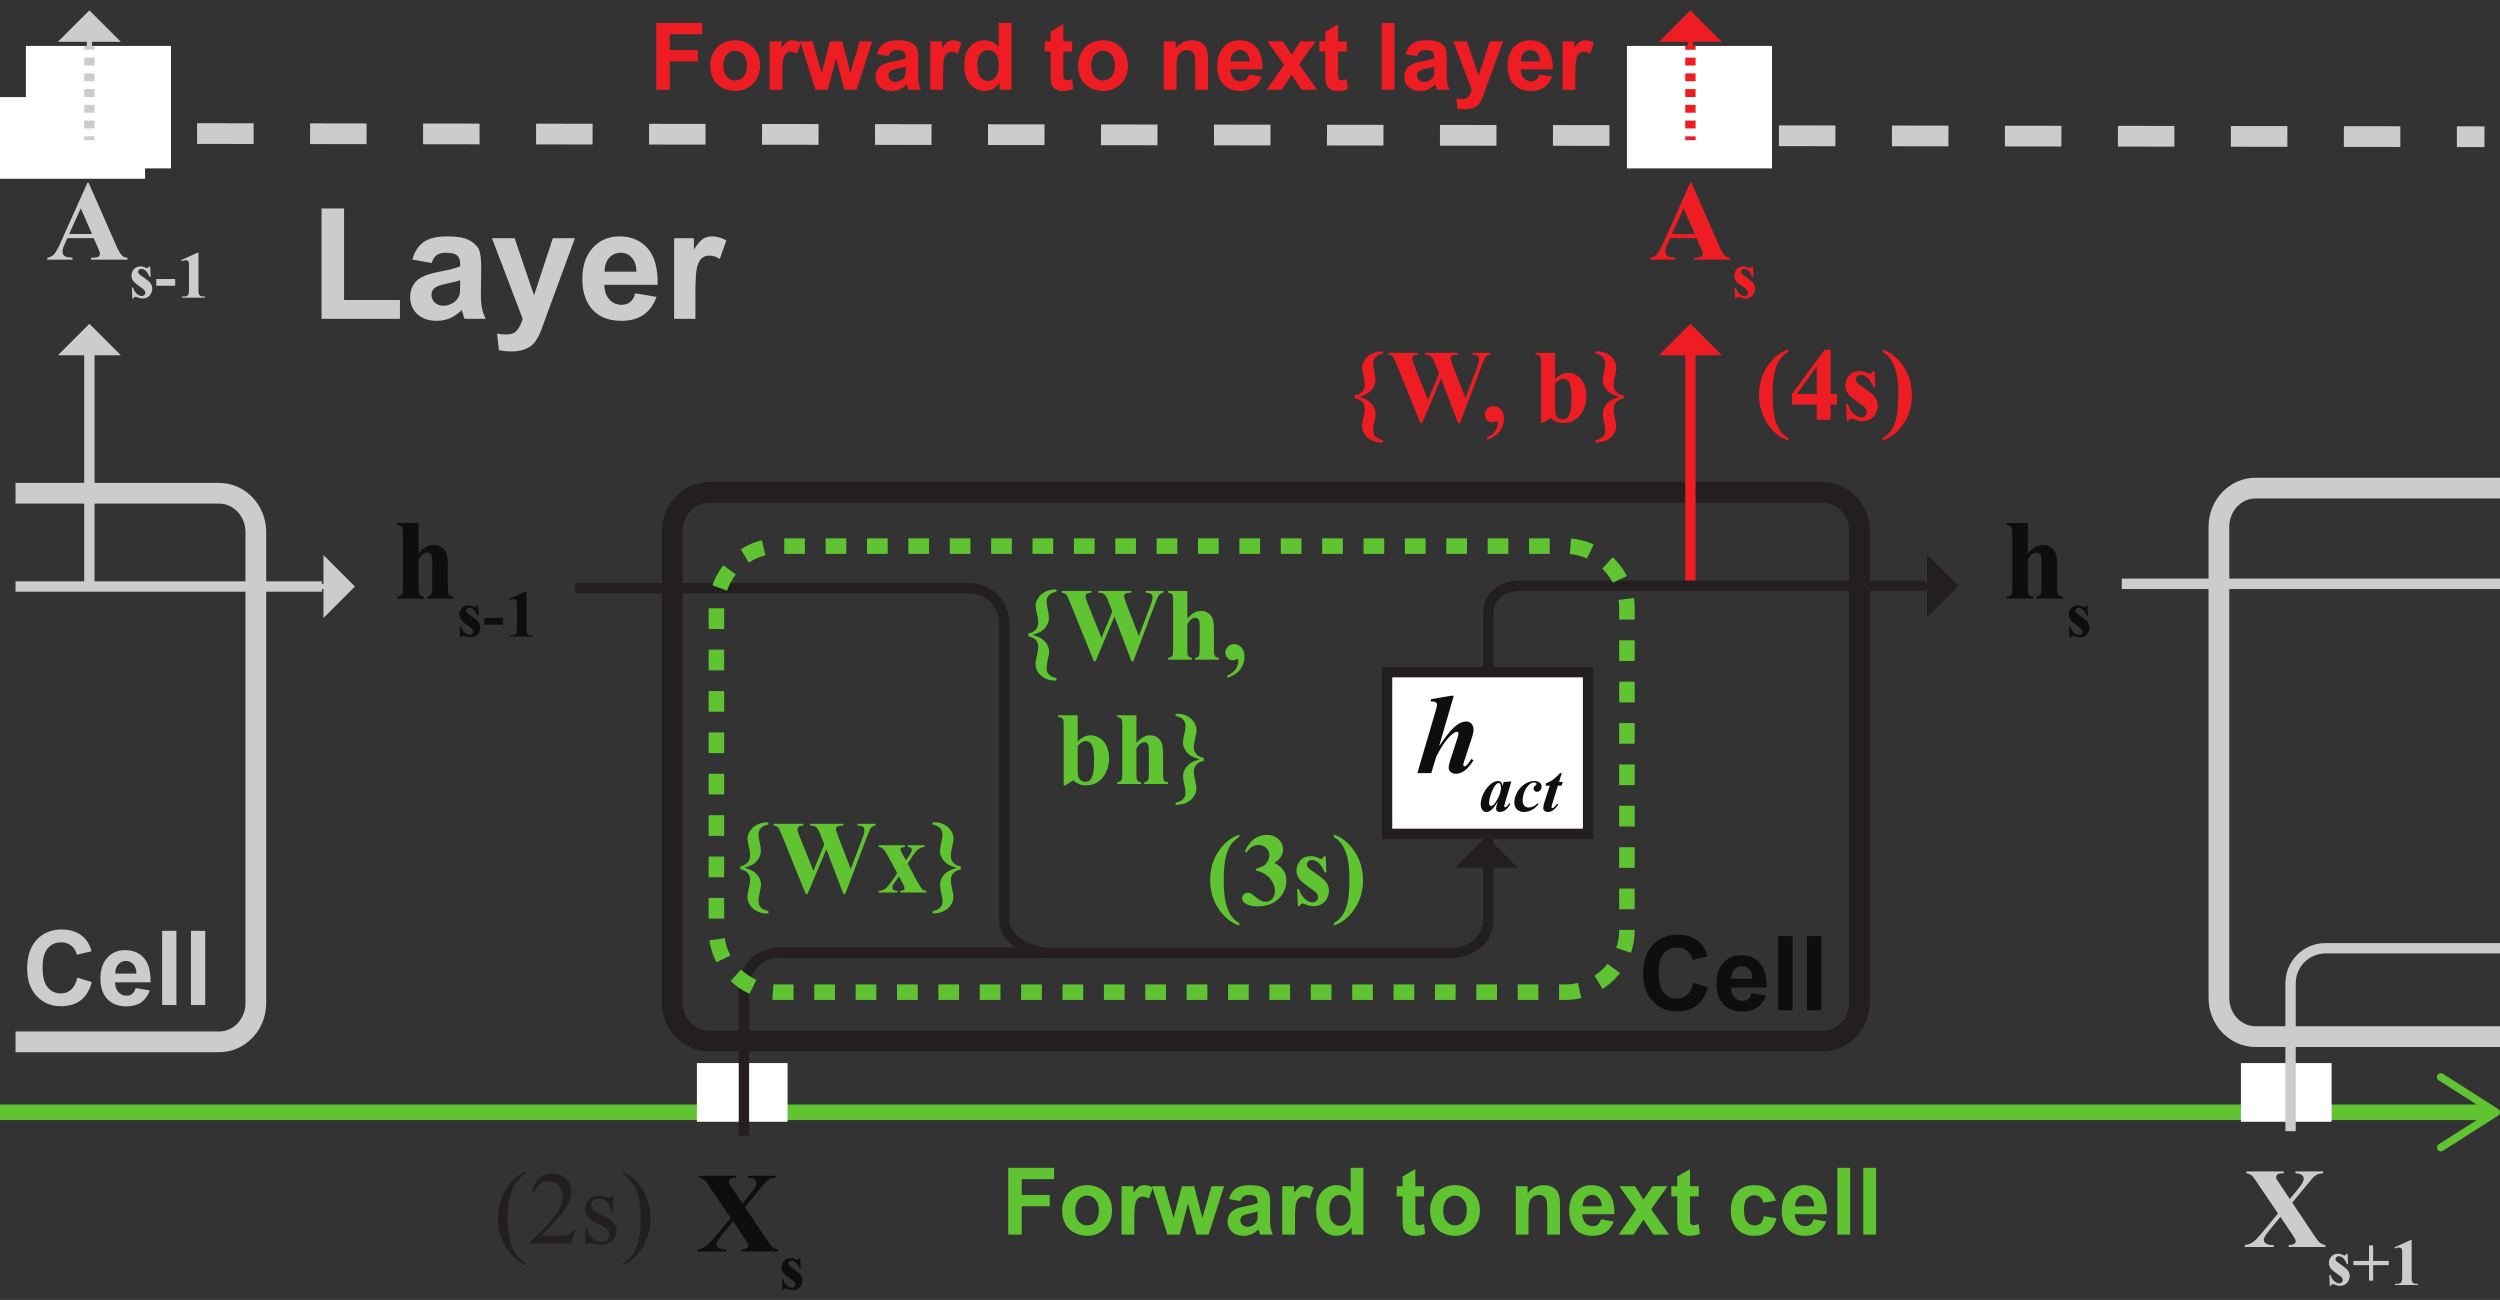 <?xml version="1.0" encoding="UTF-8"?>
<svg xmlns="http://www.w3.org/2000/svg" xmlns:xlink="http://www.w3.org/1999/xlink" width="482.5pt" height="250.89pt" viewBox="0 0 482.5 250.89" version="1.1">
<rect x="0" y="0" width="482.5" height="250.89" fill="#333333" stroke="none"/>
<defs>
<g>
<symbol overflow="visible" id="glyph0-0">
<path style="stroke:none;" d="M 14.062 0 L 14.062 -13.75 L 3.078 -13.75 L 3.078 0 Z M 3.438 -13.391 L 13.703 -13.391 L 13.703 -0.359 L 3.438 -0.359 Z M 3.438 -13.391 "/>
</symbol>
<symbol overflow="visible" id="glyph0-1">
<path style="stroke:none;" d="M 0.766 -14.594 L 0.766 -14.219 C 1.203 -14.141 1.5 -14.031 1.656 -13.844 C 1.781 -13.656 1.844 -13.172 1.844 -12.406 L 1.844 -2.172 C 1.844 -1.406 1.781 -0.953 1.672 -0.797 C 1.5 -0.547 1.188 -0.422 0.766 -0.375 L 0.766 0 L 5.859 0 L 5.859 -0.375 C 5.438 -0.438 5.141 -0.578 5.016 -0.844 C 4.906 -1.016 4.859 -1.453 4.859 -2.172 L 4.859 -7.562 C 5.172 -8.047 5.453 -8.406 5.734 -8.609 C 6 -8.797 6.297 -8.891 6.562 -8.891 C 6.75 -8.891 6.938 -8.828 7.078 -8.719 C 7.234 -8.609 7.344 -8.422 7.406 -8.234 C 7.484 -8.016 7.5 -7.484 7.5 -6.672 L 7.5 -2.172 C 7.5 -1.453 7.438 -0.984 7.297 -0.812 C 7.125 -0.578 6.859 -0.422 6.516 -0.375 L 6.516 0 L 11.594 0 L 11.594 -0.375 C 11.156 -0.422 10.875 -0.547 10.734 -0.719 C 10.578 -0.922 10.516 -1.406 10.516 -2.172 L 10.516 -6.094 C 10.516 -7.234 10.453 -8.047 10.297 -8.531 C 10.141 -9.016 9.859 -9.438 9.422 -9.812 C 8.953 -10.156 8.422 -10.344 7.781 -10.344 C 7.297 -10.344 6.812 -10.234 6.375 -9.984 C 5.922 -9.75 5.406 -9.328 4.859 -8.75 L 4.859 -14.594 Z M 0.766 -14.594 "/>
</symbol>
<symbol overflow="visible" id="glyph0-2">
<path style="stroke:none;" d="M 12.062 -11.875 C 12.797 -12.781 13.266 -13.328 13.438 -13.516 C 13.75 -13.766 14.016 -13.953 14.281 -14.062 C 14.547 -14.141 14.875 -14.219 15.297 -14.219 L 15.297 -14.594 L 9.938 -14.594 L 9.938 -14.219 C 10.391 -14.219 10.688 -14.172 10.906 -14.078 C 11.109 -13.969 11.266 -13.844 11.391 -13.688 C 11.5 -13.516 11.547 -13.328 11.547 -13.141 C 11.547 -12.734 11.156 -12.062 10.359 -11.094 L 8.859 -9.266 L 7.047 -11.969 L 6.297 -13.094 C 6.25 -13.203 6.219 -13.359 6.219 -13.516 C 6.219 -13.703 6.312 -13.875 6.469 -14.016 C 6.641 -14.141 6.938 -14.219 7.344 -14.219 L 7.703 -14.219 L 7.703 -14.594 L 0.484 -14.594 L 0.484 -14.219 C 0.812 -14.172 1.078 -14.078 1.25 -13.984 C 1.453 -13.875 1.625 -13.703 1.828 -13.469 C 1.906 -13.375 2.266 -12.875 2.859 -11.969 L 6.578 -6.484 L 3.672 -2.969 C 2.812 -1.906 2.156 -1.234 1.672 -0.906 C 1.297 -0.641 0.812 -0.469 0.172 -0.375 L 0.172 0 L 5.766 0 L 5.766 -0.375 C 5.297 -0.375 5 -0.391 4.844 -0.438 C 4.516 -0.531 4.25 -0.656 4.062 -0.844 C 3.922 -1.016 3.828 -1.203 3.828 -1.406 C 3.828 -1.719 4.156 -2.266 4.812 -3.109 L 7.047 -5.812 L 9.156 -2.688 C 9.562 -2.094 9.812 -1.672 9.922 -1.453 C 9.969 -1.359 9.984 -1.25 9.984 -1.125 C 9.984 -0.922 9.906 -0.766 9.75 -0.641 C 9.562 -0.5 9.219 -0.422 8.641 -0.375 L 8.641 0 L 15.75 0 L 15.75 -0.375 C 15.375 -0.422 15.047 -0.547 14.766 -0.766 C 14.469 -0.969 13.984 -1.578 13.328 -2.594 L 9.328 -8.562 Z M 12.062 -11.875 "/>
</symbol>
<symbol overflow="visible" id="glyph0-3">
<path style="stroke:none;" d="M 9.922 -2.328 C 10.125 -1.844 10.234 -1.578 10.25 -1.516 C 10.297 -1.391 10.312 -1.25 10.312 -1.125 C 10.312 -0.906 10.234 -0.719 10.078 -0.609 C 9.859 -0.469 9.453 -0.375 8.891 -0.375 L 8.609 -0.375 L 8.609 0 L 15.641 0 L 15.641 -0.375 C 15.203 -0.422 14.844 -0.547 14.609 -0.766 C 14.281 -1.062 13.875 -1.781 13.375 -2.922 L 8.125 -14.875 L 7.922 -14.875 L 2.703 -3.25 C 2.219 -2.141 1.797 -1.391 1.453 -1.031 C 1.125 -0.688 0.703 -0.469 0.172 -0.375 L 0.172 0 L 5.016 0 L 5.016 -0.375 C 4.266 -0.438 3.781 -0.531 3.594 -0.641 C 3.25 -0.844 3.109 -1.141 3.109 -1.547 C 3.109 -1.875 3.188 -2.266 3.391 -2.734 L 4.031 -4.156 L 9.125 -4.156 Z M 4.375 -4.953 L 6.625 -9.922 L 8.781 -4.953 Z M 4.375 -4.953 "/>
</symbol>
<symbol overflow="visible" id="glyph1-0">
<path style="stroke:none;" d="M 8.203 0 L 8.203 -8.016 L 1.797 -8.016 L 1.797 0 Z M 2 -7.812 L 7.984 -7.812 L 7.984 -0.203 L 2 -0.203 Z M 2 -7.812 "/>
</symbol>
<symbol overflow="visible" id="glyph1-1">
<path style="stroke:none;" d="M 3.906 -6.016 C 3.812 -5.859 3.75 -5.766 3.688 -5.75 C 3.641 -5.703 3.594 -5.703 3.516 -5.703 C 3.438 -5.703 3.344 -5.734 3.234 -5.797 C 2.938 -5.953 2.641 -6.031 2.328 -6.031 C 1.734 -6.031 1.281 -5.844 0.969 -5.484 C 0.672 -5.125 0.516 -4.703 0.516 -4.266 C 0.516 -3.844 0.656 -3.469 0.922 -3.125 C 1.109 -2.906 1.531 -2.562 2.156 -2.109 C 2.594 -1.828 2.875 -1.609 2.984 -1.469 C 3.125 -1.312 3.188 -1.141 3.188 -0.938 C 3.188 -0.766 3.125 -0.609 2.984 -0.484 C 2.859 -0.375 2.703 -0.312 2.5 -0.312 C 2.203 -0.312 1.906 -0.453 1.578 -0.719 C 1.25 -0.984 1 -1.391 0.812 -1.953 L 0.594 -1.953 L 0.688 0.156 L 0.906 0.156 C 1 -0.062 1.109 -0.172 1.25 -0.172 C 1.297 -0.172 1.391 -0.141 1.516 -0.109 C 1.969 0.078 2.344 0.172 2.609 0.172 C 2.969 0.172 3.312 0.078 3.609 -0.078 C 3.906 -0.25 4.125 -0.484 4.281 -0.797 C 4.453 -1.109 4.531 -1.438 4.531 -1.75 C 4.531 -2.109 4.422 -2.438 4.234 -2.734 C 4.047 -3.016 3.641 -3.375 3.047 -3.781 C 2.422 -4.188 2.047 -4.484 1.922 -4.656 C 1.828 -4.766 1.797 -4.875 1.797 -4.984 C 1.797 -5.125 1.859 -5.266 1.969 -5.391 C 2.094 -5.5 2.25 -5.547 2.406 -5.547 C 2.688 -5.547 2.953 -5.453 3.219 -5.234 C 3.484 -5.016 3.75 -4.609 4 -4.016 L 4.219 -4.016 L 4.125 -6.016 Z M 3.906 -6.016 "/>
</symbol>
<symbol overflow="visible" id="glyph1-2">
<path style="stroke:none;" d="M 3.969 -3.594 L 0.312 -3.594 L 0.312 -2.297 L 3.969 -2.297 Z M 3.969 -3.594 "/>
</symbol>
<symbol overflow="visible" id="glyph1-3">
<path style="stroke:none;" d="M 3.984 -8.672 L 0.844 -7.25 L 0.969 -7.031 C 1.266 -7.156 1.531 -7.234 1.75 -7.234 C 1.875 -7.234 1.984 -7.203 2.094 -7.125 C 2.188 -7.062 2.266 -6.984 2.312 -6.875 C 2.344 -6.766 2.359 -6.531 2.359 -6.125 L 2.359 -1.719 C 2.359 -1.188 2.328 -0.828 2.281 -0.688 C 2.219 -0.531 2.109 -0.422 1.969 -0.344 C 1.812 -0.25 1.547 -0.219 1.188 -0.219 L 0.969 -0.219 L 0.969 0 L 5.438 0 L 5.438 -0.219 L 5.25 -0.219 C 4.922 -0.219 4.688 -0.266 4.547 -0.359 C 4.391 -0.453 4.297 -0.562 4.25 -0.719 C 4.203 -0.859 4.188 -1.188 4.188 -1.719 L 4.188 -8.672 Z M 3.984 -8.672 "/>
</symbol>
<symbol overflow="visible" id="glyph1-4">
<path style="stroke:none;" d="M 0.25 -3.828 L 3.266 -3.828 L 3.266 -0.844 L 4.062 -0.844 L 4.062 -3.828 L 7.078 -3.828 L 7.078 -4.641 L 4.062 -4.641 L 4.062 -7.641 L 3.266 -7.641 L 3.266 -4.641 L 0.25 -4.641 Z M 0.25 -3.828 "/>
</symbol>
<symbol overflow="visible" id="glyph2-0">
<path style="stroke:none;" d="M 18.75 0 L 18.75 -18.75 L 3.75 -18.75 L 3.75 0 Z M 4.234 -18.266 L 18.266 -18.266 L 18.266 -0.484 L 4.234 -0.484 Z M 4.234 -18.266 "/>
</symbol>
<symbol overflow="visible" id="glyph2-1">
<path style="stroke:none;" d="M 17.438 0 L 17.438 -3.625 L 6.656 -3.625 L 6.656 -21.297 L 2.312 -21.297 L 2.312 0 Z M 17.438 0 "/>
</symbol>
<symbol overflow="visible" id="glyph2-2">
<path style="stroke:none;" d="M 6.203 -12.297 C 6.625 -12.594 7.203 -12.75 7.953 -12.75 C 9.031 -12.75 9.75 -12.562 10.141 -12.234 C 10.531 -11.906 10.734 -11.344 10.734 -10.531 L 10.734 -10.109 C 9.984 -9.812 8.672 -9.453 6.75 -9.094 C 5.312 -8.812 4.234 -8.516 3.484 -8.125 C 2.734 -7.766 2.125 -7.266 1.703 -6.562 C 1.297 -5.875 1.078 -5.094 1.078 -4.203 C 1.078 -2.875 1.531 -1.766 2.453 -0.906 C 3.391 -0.031 4.656 0.391 6.234 0.391 C 7.141 0.391 7.984 0.203 8.797 -0.125 C 9.594 -0.484 10.344 -0.984 11.047 -1.688 C 11.062 -1.594 11.125 -1.438 11.188 -1.203 C 11.344 -0.656 11.453 -0.266 11.578 0 L 15.656 0 C 15.297 -0.75 15.062 -1.438 14.938 -2.094 C 14.797 -2.734 14.734 -3.75 14.734 -5.094 L 14.797 -9.906 C 14.797 -11.703 14.609 -12.938 14.25 -13.594 C 13.859 -14.25 13.234 -14.812 12.328 -15.234 C 11.438 -15.688 10.078 -15.906 8.25 -15.906 C 6.203 -15.906 4.688 -15.547 3.656 -14.797 C 2.641 -14.062 1.922 -12.953 1.5 -11.438 L 5.219 -10.766 C 5.453 -11.484 5.812 -12.031 6.203 -12.297 Z M 10.734 -6.625 C 10.734 -5.641 10.688 -4.984 10.594 -4.625 C 10.406 -4.078 10.109 -3.625 9.594 -3.234 C 8.906 -2.766 8.219 -2.516 7.469 -2.516 C 6.812 -2.516 6.266 -2.734 5.812 -3.156 C 5.406 -3.562 5.188 -4.078 5.188 -4.656 C 5.188 -5.219 5.453 -5.703 6 -6.094 C 6.359 -6.328 7.078 -6.562 8.25 -6.812 C 9.391 -7.047 10.203 -7.266 10.734 -7.438 Z M 10.734 -6.625 "/>
</symbol>
<symbol overflow="visible" id="glyph2-3">
<path style="stroke:none;" d="M 6.125 0.031 C 5.844 0.906 5.516 1.625 5.047 2.188 C 4.594 2.766 3.875 3.031 2.906 3.031 C 2.406 3.031 1.828 2.969 1.172 2.844 L 1.531 6.062 C 2.281 6.203 3.062 6.297 3.875 6.297 C 4.656 6.297 5.344 6.203 5.969 6.062 C 6.594 5.875 7.109 5.641 7.562 5.375 C 7.984 5.062 8.344 4.688 8.672 4.203 C 9 3.719 9.359 3.031 9.719 2.125 L 10.703 -0.594 L 16.203 -15.562 L 11.938 -15.562 L 8.312 -4.531 L 4.562 -15.562 L 0.188 -15.562 Z M 6.125 0.031 "/>
</symbol>
<symbol overflow="visible" id="glyph2-4">
<path style="stroke:none;" d="M 10.172 -3.234 C 9.719 -2.875 9.188 -2.703 8.547 -2.703 C 7.594 -2.703 6.812 -3.031 6.188 -3.719 C 5.547 -4.406 5.219 -5.344 5.188 -6.562 L 15.484 -6.562 C 15.547 -9.719 14.906 -12.062 13.562 -13.594 C 12.234 -15.125 10.406 -15.906 8.094 -15.906 C 6.031 -15.906 4.312 -15.188 2.969 -13.703 C 1.625 -12.234 0.953 -10.234 0.953 -7.656 C 0.953 -5.484 1.469 -3.688 2.484 -2.281 C 3.812 -0.516 5.797 0.391 8.484 0.391 C 10.203 0.391 11.641 0 12.781 -0.781 C 13.922 -1.594 14.734 -2.734 15.266 -4.234 L 11.156 -4.922 C 10.953 -4.141 10.625 -3.562 10.172 -3.234 Z M 5.25 -9.094 C 5.25 -10.234 5.547 -11.094 6.125 -11.766 C 6.719 -12.422 7.438 -12.75 8.344 -12.75 C 9.188 -12.75 9.906 -12.453 10.469 -11.812 C 11.062 -11.188 11.375 -10.297 11.406 -9.094 Z M 5.25 -9.094 "/>
</symbol>
<symbol overflow="visible" id="glyph2-5">
<path style="stroke:none;" d="M 6.094 -4.797 C 6.094 -7.438 6.203 -9.188 6.422 -10.016 C 6.656 -10.828 6.984 -11.438 7.375 -11.734 C 7.766 -12.062 8.281 -12.203 8.844 -12.203 C 9.453 -12.203 10.078 -12 10.797 -11.547 L 12.062 -15.125 C 11.188 -15.625 10.297 -15.906 9.328 -15.906 C 8.672 -15.906 8.062 -15.75 7.562 -15.422 C 7.047 -15.094 6.453 -14.406 5.797 -13.344 L 5.797 -15.562 L 1.984 -15.562 L 1.984 0 L 6.094 0 Z M 6.094 -4.797 "/>
</symbol>
<symbol overflow="visible" id="glyph3-0">
<path style="stroke:none;" d="M 12.5 0 L 12.5 -12.5 L 2.5 -12.5 L 2.5 0 Z M 2.812 -12.188 L 12.188 -12.188 L 12.188 -0.312 L 2.812 -0.312 Z M 2.812 -12.188 "/>
</symbol>
<symbol overflow="visible" id="glyph3-1">
<path style="stroke:none;" d="M 9.422 -2.984 C 8.875 -2.484 8.219 -2.234 7.438 -2.234 C 6.406 -2.234 5.562 -2.625 4.906 -3.406 C 4.234 -4.156 3.922 -5.438 3.922 -7.266 C 3.922 -8.953 4.266 -10.203 4.922 -10.953 C 5.578 -11.719 6.438 -12.094 7.5 -12.094 C 8.266 -12.094 8.922 -11.875 9.453 -11.453 C 10 -11.016 10.359 -10.438 10.516 -9.703 L 13.375 -10.375 C 13.062 -11.516 12.562 -12.406 11.922 -13.016 C 10.812 -14.062 9.406 -14.578 7.641 -14.578 C 5.641 -14.578 4.016 -13.922 2.781 -12.594 C 1.562 -11.281 0.938 -9.422 0.938 -7.047 C 0.938 -4.781 1.562 -3.016 2.781 -1.719 C 4 -0.422 5.562 0.234 7.453 0.234 C 9 0.234 10.281 -0.141 11.281 -0.906 C 12.281 -1.688 13 -2.844 13.422 -4.422 L 10.625 -5.281 C 10.375 -4.234 9.984 -3.453 9.422 -2.984 Z M 9.422 -2.984 "/>
</symbol>
<symbol overflow="visible" id="glyph3-2">
<path style="stroke:none;" d="M 6.781 -2.156 C 6.484 -1.922 6.125 -1.797 5.703 -1.797 C 5.062 -1.797 4.547 -2.016 4.125 -2.484 C 3.703 -2.938 3.484 -3.562 3.453 -4.375 L 10.312 -4.375 C 10.359 -6.484 9.938 -8.047 9.047 -9.062 C 8.156 -10.078 6.938 -10.594 5.406 -10.594 C 4.016 -10.594 2.875 -10.125 1.984 -9.141 C 1.078 -8.156 0.641 -6.812 0.641 -5.094 C 0.641 -3.656 0.984 -2.453 1.656 -1.516 C 2.547 -0.344 3.859 0.266 5.656 0.266 C 6.797 0.266 7.766 0 8.516 -0.516 C 9.281 -1.062 9.812 -1.812 10.188 -2.812 L 7.438 -3.281 C 7.297 -2.766 7.078 -2.375 6.781 -2.156 Z M 3.5 -6.062 C 3.5 -6.812 3.703 -7.406 4.078 -7.844 C 4.484 -8.281 4.953 -8.5 5.562 -8.5 C 6.125 -8.5 6.594 -8.297 6.984 -7.875 C 7.375 -7.453 7.578 -6.859 7.594 -6.062 Z M 3.5 -6.062 "/>
</symbol>
<symbol overflow="visible" id="glyph3-3">
<path style="stroke:none;" d="M 4.188 0 L 4.188 -14.312 L 1.438 -14.312 L 1.438 0 Z M 4.188 0 "/>
</symbol>
<symbol overflow="visible" id="glyph4-0">
<path style="stroke:none;" d="M 14.031 0 L 14.031 -13.75 L 3.062 -13.75 L 3.062 0 Z M 3.406 -13.391 L 13.688 -13.391 L 13.688 -0.359 L 3.406 -0.359 Z M 3.406 -13.391 "/>
</symbol>
<symbol overflow="visible" id="glyph4-1">
<path style="stroke:none;" d="M 6.625 -14.922 L 2.922 -14.281 L 2.844 -13.844 C 3.281 -13.859 3.609 -13.797 3.812 -13.656 C 3.984 -13.547 4.062 -13.422 4.062 -13.25 C 4.047 -13 3.984 -12.656 3.828 -12.125 L 0.266 0 L 2.953 0 L 3.922 -3.188 C 4.859 -5.078 5.828 -6.469 6.797 -7.344 C 7.266 -7.766 7.641 -7.984 7.891 -7.984 C 7.984 -7.984 8.047 -7.969 8.125 -7.891 C 8.188 -7.828 8.203 -7.766 8.203 -7.672 C 8.203 -7.547 8.156 -7.297 8.078 -7 L 6.594 -2.422 C 6.406 -1.844 6.312 -1.391 6.312 -1.078 C 6.312 -0.719 6.453 -0.438 6.688 -0.219 C 6.953 0.016 7.297 0.125 7.75 0.125 C 8.25 0.125 8.781 -0.062 9.328 -0.438 C 9.906 -0.812 10.469 -1.5 11.109 -2.484 L 10.688 -2.734 C 10.531 -2.531 10.422 -2.375 10.391 -2.281 C 10.125 -1.891 9.875 -1.609 9.641 -1.438 C 9.547 -1.359 9.453 -1.312 9.391 -1.312 C 9.328 -1.312 9.266 -1.359 9.219 -1.406 C 9.156 -1.453 9.125 -1.516 9.125 -1.578 C 9.125 -1.719 9.203 -1.984 9.328 -2.375 L 10.828 -6.953 C 11.016 -7.531 11.109 -8.016 11.109 -8.375 C 11.109 -8.859 10.984 -9.234 10.719 -9.531 C 10.422 -9.812 10.125 -9.969 9.75 -9.969 C 9.312 -9.969 8.844 -9.828 8.359 -9.594 C 7.875 -9.328 7.297 -8.844 6.641 -8.125 C 6.188 -7.609 5.453 -6.641 4.469 -5.234 L 7.297 -14.922 Z M 6.625 -14.922 "/>
</symbol>
<symbol overflow="visible" id="glyph5-0">
<path style="stroke:none;" d="M 8.188 0 L 8.188 -8.016 L 1.781 -8.016 L 1.781 0 Z M 1.984 -7.812 L 7.984 -7.812 L 7.984 -0.203 L 1.984 -0.203 Z M 1.984 -7.812 "/>
</symbol>
<symbol overflow="visible" id="glyph5-1">
<path style="stroke:none;" d="M 4.688 -5.625 L 4.469 -4.859 C 4.406 -5.219 4.297 -5.484 4.141 -5.609 C 4 -5.75 3.828 -5.812 3.578 -5.812 C 3.156 -5.812 2.703 -5.625 2.219 -5.234 C 1.625 -4.766 1.156 -4.156 0.797 -3.406 C 0.438 -2.641 0.25 -1.969 0.25 -1.375 C 0.25 -0.969 0.344 -0.609 0.516 -0.312 C 0.688 0.016 0.969 0.172 1.344 0.172 C 1.641 0.172 1.906 0.062 2.188 -0.125 C 2.625 -0.469 3.094 -1.062 3.578 -1.891 L 3.422 -1.391 C 3.281 -0.938 3.219 -0.641 3.219 -0.469 C 3.219 -0.297 3.281 -0.141 3.406 -0.016 C 3.531 0.109 3.703 0.172 3.953 0.172 C 4.328 0.172 4.688 0.031 5.031 -0.203 C 5.359 -0.453 5.688 -0.844 5.984 -1.391 L 5.766 -1.5 C 5.531 -1.172 5.375 -0.969 5.312 -0.922 C 5.156 -0.797 5.047 -0.734 4.953 -0.734 C 4.906 -0.734 4.891 -0.75 4.844 -0.781 C 4.812 -0.828 4.797 -0.859 4.797 -0.906 C 4.797 -0.953 4.797 -0.984 4.812 -1.047 L 4.938 -1.562 L 6.172 -5.719 Z M 3.562 -2.438 C 3.328 -2 3.094 -1.609 2.812 -1.312 C 2.609 -1.094 2.422 -0.984 2.25 -0.984 C 2.156 -0.984 2.062 -1.047 2 -1.125 C 1.922 -1.234 1.891 -1.391 1.891 -1.609 C 1.891 -2.188 2.047 -2.875 2.375 -3.656 C 2.703 -4.438 3 -4.969 3.297 -5.219 C 3.422 -5.344 3.562 -5.406 3.688 -5.406 C 3.828 -5.406 3.922 -5.359 4 -5.266 C 4.125 -5.109 4.172 -4.859 4.172 -4.531 C 4.172 -3.922 3.969 -3.219 3.562 -2.438 Z M 3.562 -2.438 "/>
</symbol>
<symbol overflow="visible" id="glyph5-2">
<path style="stroke:none;" d="M 3.938 -0.891 C 3.625 -0.75 3.328 -0.688 3.062 -0.688 C 2.766 -0.688 2.484 -0.812 2.266 -1.047 C 2.047 -1.297 1.938 -1.609 1.938 -2.031 C 1.938 -2.547 2.047 -3.094 2.25 -3.672 C 2.469 -4.25 2.797 -4.719 3.203 -5.109 C 3.516 -5.391 3.844 -5.531 4.188 -5.531 C 4.328 -5.531 4.438 -5.484 4.516 -5.422 C 4.578 -5.391 4.625 -5.328 4.625 -5.25 C 4.625 -5.156 4.547 -5.047 4.391 -4.938 C 4.156 -4.766 4.047 -4.578 4.047 -4.344 C 4.047 -4.188 4.109 -4.031 4.234 -3.906 C 4.359 -3.781 4.531 -3.719 4.719 -3.719 C 4.938 -3.719 5.141 -3.828 5.328 -4.016 C 5.5 -4.203 5.594 -4.453 5.594 -4.719 C 5.594 -5.031 5.484 -5.281 5.234 -5.5 C 5 -5.703 4.641 -5.812 4.172 -5.812 C 3.578 -5.812 2.969 -5.625 2.375 -5.234 C 1.75 -4.844 1.266 -4.328 0.891 -3.656 C 0.531 -3 0.328 -2.328 0.328 -1.641 C 0.328 -1.328 0.391 -1.047 0.531 -0.75 C 0.688 -0.469 0.891 -0.234 1.188 -0.078 C 1.469 0.094 1.812 0.172 2.188 0.172 C 2.75 0.172 3.297 0.016 3.812 -0.281 C 4.203 -0.5 4.609 -0.859 5.016 -1.328 L 4.828 -1.5 C 4.547 -1.234 4.25 -1.016 3.938 -0.891 Z M 3.938 -0.891 "/>
</symbol>
<symbol overflow="visible" id="glyph5-3">
<path style="stroke:none;" d="M 3.469 -7.344 C 2.922 -6.75 2.469 -6.328 2.109 -6.062 C 1.734 -5.797 1.281 -5.562 0.766 -5.375 L 0.656 -4.906 L 1.469 -4.906 L 0.391 -1.531 C 0.281 -1.141 0.219 -0.828 0.219 -0.594 C 0.219 -0.375 0.297 -0.188 0.469 -0.047 C 0.609 0.094 0.828 0.172 1.109 0.172 C 1.469 0.172 1.797 0.047 2.141 -0.172 C 2.484 -0.422 2.812 -0.781 3.109 -1.281 L 2.891 -1.422 C 2.625 -1.062 2.406 -0.812 2.203 -0.656 C 2.125 -0.609 2.062 -0.578 1.984 -0.578 C 1.938 -0.578 1.906 -0.594 1.859 -0.609 C 1.828 -0.641 1.812 -0.688 1.812 -0.719 C 1.812 -0.828 1.844 -1 1.906 -1.234 L 3.047 -4.906 L 3.766 -4.906 L 3.984 -5.625 L 3.266 -5.625 L 3.797 -7.344 Z M 3.469 -7.344 "/>
</symbol>
<symbol overflow="visible" id="glyph6-0">
<path style="stroke:none;" d="M 12.781 0 L 12.781 -12.5 L 2.797 -12.5 L 2.797 0 Z M 3.125 -12.188 L 12.453 -12.188 L 12.453 -0.312 L 3.125 -0.312 Z M 3.125 -12.188 "/>
</symbol>
<symbol overflow="visible" id="glyph6-1">
<path style="stroke:none;" d="M 5.625 -13.375 C 5.156 -13.266 4.734 -13.062 4.359 -12.781 C 3.984 -12.516 3.656 -12.156 3.406 -11.719 C 3.141 -11.281 3.016 -10.859 3.016 -10.438 C 3.016 -10.047 3.125 -9.438 3.312 -8.688 C 3.453 -8.125 3.516 -7.625 3.516 -7.188 C 3.516 -6.641 3.359 -6.188 3.047 -5.797 C 2.719 -5.422 2.234 -5.188 1.625 -5.078 L 1.625 -4.484 C 2.234 -4.375 2.719 -4.141 3.047 -3.781 C 3.359 -3.422 3.516 -2.984 3.516 -2.453 C 3.516 -2 3.438 -1.5 3.297 -0.906 C 3.094 -0.125 3 0.484 3 0.938 C 3 1.406 3.156 1.875 3.453 2.375 C 3.766 2.859 4.203 3.266 4.797 3.578 C 5.406 3.906 6.047 4.047 6.703 4.047 L 7.047 4.047 L 7.047 3.562 C 6.359 3.422 5.875 3.203 5.578 2.859 C 5.281 2.516 5.141 2.125 5.141 1.656 C 5.141 1.188 5.219 0.625 5.375 -0.047 C 5.547 -0.688 5.625 -1.203 5.625 -1.594 C 5.625 -2 5.5 -2.422 5.266 -2.875 C 5.016 -3.312 4.656 -3.719 4.188 -4.047 C 3.812 -4.297 3.219 -4.547 2.422 -4.797 C 3.188 -5 3.719 -5.219 4.062 -5.438 C 4.562 -5.766 4.938 -6.156 5.203 -6.625 C 5.453 -7.078 5.594 -7.516 5.594 -7.953 C 5.594 -8.438 5.516 -9.016 5.375 -9.656 C 5.219 -10.297 5.141 -10.844 5.141 -11.281 C 5.141 -11.719 5.297 -12.094 5.594 -12.438 C 5.922 -12.766 6.406 -13 7.047 -13.125 L 7.047 -13.562 C 6.438 -13.547 5.953 -13.484 5.625 -13.375 Z M 5.625 -13.375 "/>
</symbol>
<symbol overflow="visible" id="glyph6-2">
<path style="stroke:none;" d="M 16.375 -13.266 L 16.375 -12.922 C 16.906 -12.906 17.266 -12.812 17.438 -12.656 C 17.625 -12.516 17.703 -12.297 17.703 -12.047 C 17.703 -11.844 17.688 -11.641 17.625 -11.438 C 17.578 -11.219 17.438 -10.812 17.219 -10.219 L 15.062 -4.547 L 12.641 -10.812 C 12.359 -11.594 12.203 -12.062 12.203 -12.203 C 12.203 -12.344 12.234 -12.484 12.312 -12.578 C 12.406 -12.688 12.5 -12.766 12.641 -12.812 C 12.844 -12.875 13.156 -12.922 13.625 -12.922 L 13.625 -13.266 L 7.234 -13.266 L 7.234 -12.922 C 7.656 -12.922 7.953 -12.859 8.188 -12.766 C 8.375 -12.641 8.578 -12.453 8.734 -12.203 C 8.906 -11.938 9.141 -11.422 9.422 -10.656 L 9.953 -9.281 L 7.859 -4.203 L 5.266 -10.641 C 4.938 -11.438 4.781 -11.984 4.781 -12.219 C 4.781 -12.422 4.859 -12.578 5 -12.703 C 5.156 -12.844 5.453 -12.906 5.922 -12.922 L 5.922 -13.266 L 0.188 -13.266 L 0.188 -12.922 C 0.594 -12.875 0.906 -12.734 1.078 -12.516 C 1.266 -12.281 1.562 -11.625 2 -10.516 L 6.375 0.297 L 6.719 0.297 L 10.359 -8.344 L 13.641 0.297 L 14 0.297 L 18.141 -10.641 C 18.516 -11.578 18.719 -12.078 18.766 -12.156 C 18.875 -12.406 19.047 -12.578 19.203 -12.703 C 19.375 -12.812 19.578 -12.906 19.844 -12.922 L 19.844 -13.266 Z M 16.375 -13.266 "/>
</symbol>
<symbol overflow="visible" id="glyph6-3">
<path style="stroke:none;" d="M 7.016 -7.062 C 7.453 -7.734 7.844 -8.203 8.203 -8.422 C 8.547 -8.656 8.906 -8.781 9.297 -8.797 L 9.297 -9.141 L 6.062 -9.141 L 6.062 -8.797 C 6.359 -8.766 6.562 -8.703 6.688 -8.594 C 6.797 -8.516 6.859 -8.406 6.859 -8.266 C 6.859 -7.953 6.578 -7.453 6.062 -6.734 L 5.703 -6.203 L 4.984 -7.547 C 4.812 -7.844 4.734 -8.016 4.719 -8.078 C 4.688 -8.188 4.656 -8.281 4.656 -8.375 C 4.656 -8.484 4.703 -8.562 4.734 -8.625 L 5.5 -8.797 L 5.5 -9.141 L 0.453 -9.141 L 0.453 -8.797 C 0.781 -8.781 1.062 -8.656 1.297 -8.438 C 1.562 -8.219 1.938 -7.625 2.453 -6.656 L 4.047 -3.734 L 3.281 -2.641 C 2.578 -1.594 2.047 -0.953 1.688 -0.703 C 1.297 -0.453 0.906 -0.344 0.453 -0.344 L 0.453 0 L 4.047 0 L 4.047 -0.344 C 3.734 -0.344 3.547 -0.359 3.438 -0.422 C 3.344 -0.453 3.234 -0.547 3.188 -0.641 C 3.125 -0.734 3.094 -0.859 3.094 -1.016 C 3.094 -1.125 3.125 -1.219 3.188 -1.359 C 3.219 -1.438 3.375 -1.703 3.703 -2.156 L 4.359 -3.141 L 5.156 -1.656 C 5.359 -1.266 5.453 -0.984 5.453 -0.797 C 5.453 -0.656 5.422 -0.578 5.312 -0.5 C 5.234 -0.422 4.984 -0.375 4.594 -0.344 L 4.594 0 L 9.688 0 L 9.688 -0.344 C 9.359 -0.359 9.125 -0.438 8.938 -0.578 C 8.641 -0.859 8.203 -1.547 7.656 -2.578 L 6.047 -5.594 Z M 7.016 -7.062 "/>
</symbol>
<symbol overflow="visible" id="glyph6-4">
<path style="stroke:none;" d="M 2.281 3.859 C 2.734 3.734 3.156 3.547 3.547 3.266 C 3.938 2.984 4.266 2.641 4.5 2.203 C 4.766 1.766 4.875 1.344 4.875 0.906 C 4.875 0.5 4.781 -0.078 4.594 -0.859 C 4.453 -1.422 4.375 -1.922 4.375 -2.359 C 4.375 -2.906 4.547 -3.359 4.859 -3.734 C 5.188 -4.125 5.656 -4.359 6.297 -4.453 L 6.297 -5.062 C 5.656 -5.156 5.188 -5.375 4.859 -5.766 C 4.547 -6.125 4.375 -6.562 4.375 -7.078 C 4.375 -7.516 4.453 -8.047 4.594 -8.625 C 4.797 -9.406 4.906 -10.016 4.906 -10.453 C 4.906 -10.938 4.734 -11.422 4.438 -11.906 C 4.141 -12.406 3.703 -12.797 3.094 -13.125 C 2.5 -13.422 1.859 -13.578 1.203 -13.562 L 0.859 -13.562 L 0.859 -13.125 C 1.547 -12.984 2.016 -12.734 2.312 -12.422 C 2.625 -12.078 2.766 -11.688 2.766 -11.219 C 2.766 -10.734 2.688 -10.188 2.516 -9.516 C 2.359 -8.859 2.281 -8.344 2.281 -7.953 C 2.281 -7.562 2.406 -7.125 2.641 -6.688 C 2.875 -6.219 3.234 -5.844 3.734 -5.5 C 4.094 -5.266 4.703 -5 5.5 -4.734 C 4.734 -4.547 4.188 -4.312 3.844 -4.094 C 3.344 -3.781 2.953 -3.375 2.703 -2.922 C 2.438 -2.453 2.297 -2 2.297 -1.562 C 2.297 -1.078 2.375 -0.5 2.547 0.141 C 2.703 0.797 2.781 1.312 2.781 1.766 C 2.781 2.203 2.625 2.578 2.297 2.922 C 2 3.234 1.5 3.484 0.859 3.594 L 0.859 4.047 C 1.453 4.016 1.938 3.953 2.281 3.859 Z M 2.281 3.859 "/>
</symbol>
<symbol overflow="visible" id="glyph6-5">
<path style="stroke:none;" d="M 0.703 -13.266 L 0.703 -12.922 C 1.094 -12.859 1.359 -12.766 1.5 -12.578 C 1.625 -12.422 1.688 -11.984 1.688 -11.281 L 1.688 -1.984 C 1.688 -1.281 1.625 -0.859 1.516 -0.719 C 1.359 -0.5 1.078 -0.375 0.703 -0.344 L 0.703 0 L 5.312 0 L 5.312 -0.344 C 4.938 -0.406 4.688 -0.516 4.562 -0.766 C 4.453 -0.922 4.422 -1.312 4.422 -1.984 L 4.422 -6.875 C 4.703 -7.312 4.953 -7.641 5.219 -7.812 C 5.453 -8 5.719 -8.078 5.953 -8.078 C 6.141 -8.078 6.297 -8.016 6.438 -7.922 C 6.578 -7.812 6.688 -7.656 6.734 -7.484 C 6.797 -7.281 6.812 -6.797 6.812 -6.062 L 6.812 -1.984 C 6.812 -1.312 6.766 -0.906 6.641 -0.734 C 6.484 -0.516 6.234 -0.375 5.922 -0.344 L 5.922 0 L 10.547 0 L 10.547 -0.344 C 10.141 -0.375 9.875 -0.5 9.766 -0.656 C 9.625 -0.844 9.562 -1.281 9.562 -1.984 L 9.562 -5.547 C 9.562 -6.578 9.5 -7.312 9.359 -7.766 C 9.219 -8.203 8.953 -8.578 8.562 -8.922 C 8.141 -9.234 7.656 -9.406 7.078 -9.406 C 6.641 -9.406 6.203 -9.297 5.797 -9.078 C 5.375 -8.859 4.922 -8.484 4.422 -7.953 L 4.422 -13.266 Z M 0.703 -13.266 "/>
</symbol>
<symbol overflow="visible" id="glyph6-6">
<path style="stroke:none;" d="M 3.5 1.906 C 4.062 1.188 4.344 0.359 4.344 -0.562 C 4.344 -1.312 4.141 -1.922 3.734 -2.359 C 3.344 -2.781 2.859 -3 2.297 -3 C 1.844 -3 1.453 -2.844 1.125 -2.516 C 0.797 -2.188 0.641 -1.812 0.641 -1.375 C 0.641 -0.984 0.781 -0.625 1.062 -0.312 C 1.344 -0.016 1.688 0.125 2.062 0.125 C 2.344 0.125 2.578 0.062 2.766 -0.047 C 2.844 -0.094 2.906 -0.125 2.938 -0.125 C 2.984 -0.125 3.016 -0.078 3.078 -0.047 C 3.125 0.016 3.141 0.094 3.141 0.219 C 3.141 0.766 2.984 1.297 2.641 1.812 C 2.297 2.312 1.734 2.766 1 3.078 L 1 3.5 C 2.094 3.156 2.938 2.641 3.5 1.906 Z M 3.5 1.906 "/>
</symbol>
<symbol overflow="visible" id="glyph6-7">
<path style="stroke:none;" d="M 0.422 -13.266 L 0.422 -12.922 C 0.766 -12.906 0.984 -12.859 1.125 -12.766 C 1.266 -12.688 1.359 -12.547 1.438 -12.359 C 1.484 -12.219 1.5 -11.906 1.5 -11.359 L 1.5 0.266 L 1.844 0.266 L 3.344 -0.719 C 3.719 -0.375 4.078 -0.125 4.484 0.016 C 4.859 0.188 5.297 0.266 5.797 0.266 C 6.641 0.266 7.406 0.047 8.078 -0.375 C 8.734 -0.797 9.266 -1.422 9.656 -2.234 C 10.062 -3.047 10.266 -3.953 10.266 -4.938 C 10.266 -5.812 10.094 -6.594 9.797 -7.281 C 9.484 -7.953 9.047 -8.484 8.5 -8.844 C 7.938 -9.219 7.344 -9.406 6.719 -9.406 C 5.797 -9.406 4.953 -9 4.203 -8.203 L 4.203 -13.266 Z M 5.797 -8.281 C 6.234 -8.281 6.578 -8.094 6.844 -7.719 C 7.188 -7.203 7.359 -6.234 7.359 -4.844 C 7.359 -3.375 7.281 -2.375 7.125 -1.812 C 6.953 -1.266 6.766 -0.906 6.516 -0.703 C 6.281 -0.516 6 -0.422 5.688 -0.422 C 5.281 -0.422 4.984 -0.547 4.719 -0.781 C 4.484 -1.016 4.312 -1.312 4.266 -1.703 C 4.219 -1.938 4.203 -2.453 4.203 -3.281 L 4.203 -7.344 C 4.719 -7.953 5.266 -8.281 5.797 -8.281 Z M 5.797 -8.281 "/>
</symbol>
<symbol overflow="visible" id="glyph6-8">
<path style="stroke:none;" d=""/>
</symbol>
<symbol overflow="visible" id="glyph6-9">
<path style="stroke:none;" d="M 2.438 -10.359 C 1.344 -8.766 0.797 -6.922 0.797 -4.844 C 0.797 -2.719 1.344 -0.859 2.438 0.781 C 3.547 2.406 4.859 3.484 6.438 4 L 6.438 3.516 C 5.844 3.188 5.359 2.781 5.016 2.312 C 4.516 1.656 4.141 0.797 3.844 -0.281 C 3.562 -1.344 3.422 -2.844 3.422 -4.781 C 3.422 -6.812 3.578 -8.422 3.906 -9.562 C 4.141 -10.484 4.484 -11.234 4.938 -11.812 C 5.266 -12.234 5.766 -12.688 6.438 -13.125 L 6.438 -13.562 C 4.859 -13.047 3.516 -11.984 2.438 -10.359 Z M 2.438 -10.359 "/>
</symbol>
<symbol overflow="visible" id="glyph6-10">
<path style="stroke:none;" d="M 0.5 -2.953 L 5.281 -2.953 L 5.281 0 L 7.953 0 L 7.953 -2.953 L 9.188 -2.953 L 9.188 -4.984 L 7.953 -4.984 L 7.953 -13.516 L 6.781 -13.516 L 0.5 -4.984 Z M 5.281 -10.234 L 5.281 -4.984 L 1.422 -4.984 Z M 5.281 -10.234 "/>
</symbol>
<symbol overflow="visible" id="glyph6-11">
<path style="stroke:none;" d="M 6.094 -9.375 C 5.938 -9.141 5.844 -9 5.766 -8.953 C 5.688 -8.906 5.594 -8.875 5.484 -8.875 C 5.359 -8.875 5.219 -8.938 5.047 -9.047 C 4.578 -9.281 4.125 -9.406 3.625 -9.406 C 2.703 -9.406 2 -9.125 1.516 -8.547 C 1.047 -7.984 0.797 -7.344 0.797 -6.641 C 0.797 -6 1.016 -5.422 1.438 -4.875 C 1.734 -4.516 2.375 -4 3.359 -3.297 C 4.047 -2.844 4.484 -2.5 4.656 -2.281 C 4.859 -2.047 4.953 -1.781 4.953 -1.453 C 4.953 -1.203 4.859 -0.953 4.656 -0.766 C 4.453 -0.578 4.219 -0.484 3.906 -0.484 C 3.438 -0.484 2.953 -0.703 2.453 -1.125 C 1.953 -1.547 1.562 -2.188 1.266 -3.047 L 0.922 -3.047 L 1.078 0.234 L 1.422 0.234 C 1.562 -0.094 1.734 -0.266 1.953 -0.266 C 2.016 -0.266 2.156 -0.219 2.359 -0.156 C 3.078 0.125 3.656 0.266 4.078 0.266 C 4.641 0.266 5.156 0.125 5.625 -0.125 C 6.078 -0.375 6.422 -0.766 6.688 -1.234 C 6.938 -1.734 7.062 -2.234 7.062 -2.734 C 7.062 -3.297 6.906 -3.797 6.594 -4.266 C 6.297 -4.703 5.688 -5.266 4.734 -5.906 C 3.781 -6.547 3.203 -7 3 -7.266 C 2.859 -7.422 2.797 -7.594 2.797 -7.781 C 2.797 -8 2.906 -8.219 3.078 -8.406 C 3.266 -8.578 3.5 -8.656 3.766 -8.656 C 4.188 -8.656 4.594 -8.5 5.016 -8.156 C 5.438 -7.812 5.844 -7.188 6.234 -6.266 L 6.578 -6.266 L 6.438 -9.375 Z M 6.094 -9.375 "/>
</symbol>
<symbol overflow="visible" id="glyph6-12">
<path style="stroke:none;" d="M 4.219 0.797 C 5.312 -0.797 5.859 -2.641 5.859 -4.719 C 5.859 -6.844 5.312 -8.703 4.219 -10.344 C 3.125 -11.953 1.797 -13.047 0.219 -13.562 L 0.219 -13.078 C 0.844 -12.734 1.297 -12.344 1.641 -11.875 C 2.141 -11.219 2.516 -10.359 2.812 -9.281 C 3.094 -8.219 3.234 -6.719 3.234 -4.797 C 3.234 -2.734 3.078 -1.141 2.766 0 C 2.516 0.922 2.156 1.656 1.719 2.234 C 1.406 2.688 0.906 3.094 0.219 3.562 L 0.219 4 C 1.797 3.484 3.125 2.406 4.219 0.797 Z M 4.219 0.797 "/>
</symbol>
<symbol overflow="visible" id="glyph6-13">
<path style="stroke:none;" d="M 5.703 -5.078 C 6.312 -4.344 6.641 -3.516 6.641 -2.625 C 6.641 -2.047 6.453 -1.562 6.125 -1.188 C 5.781 -0.797 5.359 -0.594 4.875 -0.594 C 4.312 -0.594 3.734 -0.859 3.094 -1.375 C 2.453 -1.875 2.094 -2.188 2 -2.219 C 1.797 -2.312 1.594 -2.359 1.375 -2.359 C 1.094 -2.359 0.859 -2.266 0.641 -2.047 C 0.422 -1.844 0.312 -1.578 0.312 -1.281 C 0.312 -0.859 0.5 -0.547 0.875 -0.281 C 1.406 0.094 2.203 0.281 3.312 0.281 C 5 0.281 6.344 -0.203 7.344 -1.156 C 8.344 -2.141 8.844 -3.297 8.844 -4.688 C 8.844 -5.5 8.641 -6.188 8.234 -6.734 C 7.844 -7.281 7.266 -7.734 6.516 -8.094 C 7.094 -8.438 7.547 -8.844 7.797 -9.297 C 8.078 -9.766 8.219 -10.219 8.219 -10.719 C 8.219 -11.453 7.922 -12.125 7.312 -12.688 C 6.719 -13.234 5.984 -13.516 5.062 -13.516 C 4.156 -13.516 3.344 -13.234 2.594 -12.703 C 1.875 -12.141 1.266 -11.344 0.797 -10.234 L 1.156 -10.125 C 1.797 -11.078 2.578 -11.562 3.5 -11.562 C 4.078 -11.562 4.578 -11.359 4.953 -10.984 C 5.359 -10.594 5.562 -10.125 5.562 -9.578 C 5.562 -9.203 5.453 -8.812 5.234 -8.438 C 5.047 -8.047 4.797 -7.766 4.5 -7.578 C 4.219 -7.406 3.703 -7.203 2.953 -6.984 L 2.953 -6.641 C 4.156 -6.359 5.078 -5.844 5.703 -5.078 Z M 5.703 -5.078 "/>
</symbol>
<symbol overflow="visible" id="glyph7-0">
<path style="stroke:none;" d="M 12.781 0 L 12.781 -12.5 L 2.797 -12.5 L 2.797 0 Z M 3.125 -12.188 L 12.453 -12.188 L 12.453 -0.312 L 3.125 -0.312 Z M 3.125 -12.188 "/>
</symbol>
<symbol overflow="visible" id="glyph7-1">
<path style="stroke:none;" d="M 4.625 2.438 C 4.203 1.938 3.875 1.422 3.641 0.875 C 3.406 0.344 3.203 -0.375 3.016 -1.281 C 2.797 -2.422 2.703 -3.688 2.703 -5.062 C 2.703 -6.344 2.812 -7.578 3.078 -8.766 C 3.344 -9.922 3.719 -10.906 4.234 -11.656 C 4.766 -12.438 5.422 -13.047 6.219 -13.484 L 6.219 -13.906 C 4.625 -13.188 3.312 -12 2.312 -10.344 C 1.312 -8.656 0.812 -6.812 0.812 -4.812 C 0.812 -3.438 1.078 -2.094 1.578 -0.812 C 2.094 0.453 2.812 1.578 3.766 2.516 C 4.422 3.188 5.234 3.766 6.219 4.266 L 6.219 3.875 C 5.562 3.422 5.016 2.938 4.625 2.438 Z M 4.625 2.438 "/>
</symbol>
<symbol overflow="visible" id="glyph7-2">
<path style="stroke:none;" d="M 8.781 -2.578 C 8.625 -2.281 8.422 -2.062 8.188 -1.906 C 7.953 -1.734 7.719 -1.641 7.438 -1.578 C 7.141 -1.516 6.656 -1.5 5.953 -1.5 L 2.547 -1.5 C 2.922 -1.844 3.922 -2.906 5.547 -4.688 C 6.625 -5.859 7.406 -6.984 7.906 -8.016 C 8.203 -8.703 8.359 -9.359 8.359 -10.047 C 8.359 -10.984 8 -11.797 7.281 -12.484 C 6.562 -13.188 5.656 -13.516 4.578 -13.516 C 3.578 -13.516 2.734 -13.203 2.062 -12.562 C 1.375 -11.922 0.953 -11 0.797 -9.797 L 1.156 -9.797 C 1.406 -10.516 1.797 -11.078 2.297 -11.453 C 2.812 -11.844 3.422 -12.016 4.062 -12.016 C 4.781 -12.016 5.406 -11.734 5.906 -11.203 C 6.422 -10.656 6.688 -9.984 6.688 -9.141 C 6.688 -8.047 6.219 -6.812 5.281 -5.5 C 4.344 -4.188 2.719 -2.453 0.422 -0.359 L 0.422 0 L 8.234 0 L 9.156 -2.578 Z M 8.781 -2.578 "/>
</symbol>
<symbol overflow="visible" id="glyph7-3">
<path style="stroke:none;" d="M 6.078 -9.219 C 6 -9.062 5.938 -8.953 5.875 -8.922 C 5.812 -8.859 5.734 -8.844 5.641 -8.844 C 5.516 -8.844 5.297 -8.906 4.953 -9 C 4.453 -9.141 4.047 -9.219 3.703 -9.219 C 2.906 -9.219 2.234 -8.984 1.734 -8.484 C 1.234 -7.984 0.984 -7.359 0.984 -6.625 C 0.984 -6.062 1.125 -5.594 1.422 -5.219 C 1.703 -4.844 2.312 -4.422 3.281 -3.953 C 4.219 -3.484 4.844 -3.094 5.156 -2.797 C 5.484 -2.5 5.641 -2.125 5.641 -1.656 C 5.641 -1.297 5.5 -0.984 5.219 -0.719 C 4.938 -0.453 4.562 -0.312 4.125 -0.312 C 3.484 -0.312 2.906 -0.562 2.375 -1.016 C 1.875 -1.484 1.516 -2.156 1.344 -3.078 L 1.016 -3.078 L 1.016 0.125 L 1.344 0.125 C 1.422 -0.047 1.547 -0.125 1.703 -0.125 C 1.812 -0.125 2 -0.078 2.219 -0.016 C 2.922 0.156 3.547 0.266 4.094 0.266 C 4.859 0.266 5.547 0.016 6.156 -0.484 C 6.781 -0.984 7.078 -1.641 7.078 -2.453 C 7.078 -3.5 6.422 -4.359 5.094 -5 L 3.688 -5.703 C 3.062 -6 2.641 -6.281 2.438 -6.547 C 2.234 -6.797 2.141 -7.125 2.141 -7.484 C 2.141 -7.781 2.281 -8.047 2.562 -8.281 C 2.844 -8.516 3.203 -8.641 3.656 -8.641 C 4.266 -8.641 4.734 -8.453 5.141 -8.125 C 5.516 -7.781 5.844 -7.141 6.078 -6.188 L 6.406 -6.188 L 6.406 -9.219 Z M 6.078 -9.219 "/>
</symbol>
<symbol overflow="visible" id="glyph7-4">
<path style="stroke:none;" d="M 2.047 -12.047 C 2.453 -11.547 2.781 -11.016 3.016 -10.484 C 3.266 -9.938 3.484 -9.234 3.641 -8.344 C 3.859 -7.188 3.953 -5.922 3.953 -4.547 C 3.953 -3.266 3.844 -2.047 3.578 -0.859 C 3.344 0.312 2.938 1.297 2.422 2.062 C 1.906 2.812 1.234 3.438 0.438 3.875 L 0.438 4.266 C 2.062 3.547 3.359 2.359 4.344 0.703 C 5.344 -0.984 5.844 -2.812 5.844 -4.812 C 5.844 -6.219 5.578 -7.547 5.078 -8.812 C 4.562 -10.094 3.844 -11.219 2.922 -12.188 C 2.266 -12.844 1.438 -13.422 0.438 -13.906 L 0.438 -13.484 C 1.094 -13.016 1.641 -12.547 2.047 -12.047 Z M 2.047 -12.047 "/>
</symbol>
<symbol overflow="visible" id="glyph8-0">
<path style="stroke:none;" d="M 11.25 0 L 11.25 -11.25 L 2.25 -11.25 L 2.25 0 Z M 2.531 -10.969 L 10.969 -10.969 L 10.969 -0.281 L 2.531 -0.281 Z M 2.531 -10.969 "/>
</symbol>
<symbol overflow="visible" id="glyph8-1">
<path style="stroke:none;" d="M 3.922 0 L 3.922 -5.469 L 9.328 -5.469 L 9.328 -7.656 L 3.922 -7.656 L 3.922 -10.703 L 10.172 -10.703 L 10.172 -12.891 L 1.312 -12.891 L 1.312 0 Z M 3.922 0 "/>
</symbol>
<symbol overflow="visible" id="glyph8-2">
<path style="stroke:none;" d="M 1.328 -2.047 C 1.734 -1.297 2.328 -0.734 3.094 -0.344 C 3.875 0.031 4.688 0.234 5.547 0.234 C 6.938 0.234 8.062 -0.234 8.984 -1.172 C 9.906 -2.094 10.344 -3.266 10.344 -4.688 C 10.344 -6.078 9.906 -7.234 9 -8.156 C 8.094 -9.078 6.938 -9.547 5.531 -9.547 C 4.609 -9.547 3.781 -9.344 3.047 -8.922 C 2.297 -8.531 1.734 -7.938 1.328 -7.156 C 0.922 -6.406 0.719 -5.609 0.719 -4.781 C 0.719 -3.703 0.922 -2.812 1.328 -2.047 Z M 3.922 -6.781 C 4.359 -7.266 4.891 -7.531 5.547 -7.531 C 6.172 -7.531 6.719 -7.266 7.156 -6.781 C 7.594 -6.281 7.812 -5.578 7.812 -4.656 C 7.812 -3.719 7.594 -3.031 7.156 -2.516 C 6.719 -2.031 6.172 -1.781 5.547 -1.781 C 4.891 -1.781 4.359 -2.031 3.922 -2.516 C 3.469 -3.031 3.266 -3.719 3.266 -4.656 C 3.266 -5.578 3.469 -6.281 3.922 -6.781 Z M 3.922 -6.781 "/>
</symbol>
<symbol overflow="visible" id="glyph8-3">
<path style="stroke:none;" d="M 3.656 -2.875 C 3.656 -4.469 3.719 -5.516 3.859 -6.016 C 4 -6.5 4.188 -6.859 4.422 -7.031 C 4.656 -7.234 4.969 -7.328 5.312 -7.328 C 5.672 -7.328 6.047 -7.203 6.484 -6.938 L 7.234 -9.078 C 6.719 -9.375 6.172 -9.547 5.594 -9.547 C 5.203 -9.547 4.844 -9.453 4.531 -9.25 C 4.234 -9.047 3.875 -8.641 3.469 -8.016 L 3.469 -9.344 L 1.188 -9.344 L 1.188 0 L 3.656 0 Z M 3.656 -2.875 "/>
</symbol>
<symbol overflow="visible" id="glyph8-4">
<path style="stroke:none;" d="M 5.422 0 L 7.016 -6.016 L 8.625 0 L 10.984 0 L 13.984 -9.344 L 11.562 -9.344 L 9.781 -3.219 L 8.203 -9.344 L 5.828 -9.344 L 4.234 -3.219 L 2.469 -9.344 L 0.078 -9.344 L 3.031 0 Z M 5.422 0 "/>
</symbol>
<symbol overflow="visible" id="glyph8-5">
<path style="stroke:none;" d="M 3.719 -7.375 C 3.984 -7.562 4.312 -7.656 4.766 -7.656 C 5.422 -7.656 5.844 -7.547 6.078 -7.344 C 6.312 -7.141 6.438 -6.797 6.438 -6.312 L 6.438 -6.062 C 6 -5.891 5.203 -5.672 4.047 -5.453 C 3.188 -5.297 2.531 -5.109 2.094 -4.875 C 1.641 -4.656 1.281 -4.359 1.031 -3.938 C 0.781 -3.531 0.641 -3.062 0.641 -2.516 C 0.641 -1.734 0.922 -1.062 1.469 -0.547 C 2.031 -0.016 2.797 0.234 3.75 0.234 C 4.281 0.234 4.781 0.125 5.281 -0.078 C 5.766 -0.281 6.203 -0.594 6.625 -1.016 C 6.641 -0.953 6.672 -0.859 6.719 -0.719 C 6.797 -0.391 6.875 -0.156 6.953 0 L 9.391 0 C 9.188 -0.453 9.031 -0.859 8.969 -1.266 C 8.875 -1.641 8.844 -2.25 8.844 -3.062 L 8.875 -5.938 C 8.875 -7.016 8.766 -7.766 8.547 -8.156 C 8.312 -8.547 7.938 -8.891 7.391 -9.141 C 6.859 -9.406 6.047 -9.547 4.953 -9.547 C 3.719 -9.547 2.812 -9.328 2.203 -8.875 C 1.578 -8.438 1.156 -7.781 0.906 -6.859 L 3.125 -6.469 C 3.281 -6.891 3.484 -7.219 3.719 -7.375 Z M 6.438 -3.984 C 6.438 -3.391 6.406 -2.984 6.359 -2.766 C 6.25 -2.453 6.062 -2.172 5.766 -1.938 C 5.344 -1.656 4.938 -1.516 4.484 -1.516 C 4.094 -1.516 3.766 -1.641 3.484 -1.891 C 3.234 -2.141 3.109 -2.453 3.109 -2.797 C 3.109 -3.125 3.281 -3.422 3.594 -3.656 C 3.812 -3.797 4.25 -3.938 4.953 -4.094 C 5.641 -4.234 6.125 -4.359 6.438 -4.469 Z M 6.438 -3.984 "/>
</symbol>
<symbol overflow="visible" id="glyph8-6">
<path style="stroke:none;" d="M 9.859 -12.891 L 7.391 -12.891 L 7.391 -8.25 C 6.641 -9.109 5.719 -9.547 4.688 -9.547 C 3.547 -9.547 2.609 -9.125 1.859 -8.297 C 1.109 -7.469 0.734 -6.281 0.734 -4.688 C 0.734 -3.125 1.109 -1.922 1.891 -1.062 C 2.656 -0.203 3.578 0.234 4.641 0.234 C 5.188 0.234 5.703 0.109 6.234 -0.156 C 6.75 -0.438 7.203 -0.844 7.578 -1.375 L 7.578 0 L 9.859 0 Z M 3.875 -6.953 C 4.266 -7.422 4.75 -7.656 5.344 -7.656 C 5.938 -7.656 6.422 -7.422 6.828 -6.953 C 7.203 -6.469 7.391 -5.688 7.391 -4.609 C 7.391 -3.656 7.203 -2.922 6.797 -2.438 C 6.406 -1.938 5.922 -1.703 5.344 -1.703 C 4.641 -1.703 4.094 -2.031 3.688 -2.688 C 3.422 -3.125 3.281 -3.859 3.281 -4.859 C 3.281 -5.781 3.469 -6.484 3.875 -6.953 Z M 3.875 -6.953 "/>
</symbol>
<symbol overflow="visible" id="glyph8-7">
<path style="stroke:none;" d=""/>
</symbol>
<symbol overflow="visible" id="glyph8-8">
<path style="stroke:none;" d="M 3.875 -9.344 L 3.875 -12.656 L 1.406 -11.203 L 1.406 -9.344 L 0.266 -9.344 L 0.266 -7.375 L 1.406 -7.375 L 1.406 -3.297 C 1.406 -2.406 1.422 -1.844 1.469 -1.547 C 1.547 -1.141 1.656 -0.812 1.844 -0.578 C 2 -0.344 2.25 -0.141 2.609 0 C 2.969 0.156 3.359 0.234 3.812 0.234 C 4.531 0.234 5.188 0.109 5.766 -0.141 L 5.562 -2.047 C 5.109 -1.891 4.781 -1.812 4.547 -1.812 C 4.391 -1.812 4.25 -1.859 4.141 -1.938 C 4.031 -2.016 3.938 -2.125 3.922 -2.25 C 3.891 -2.375 3.875 -2.828 3.875 -3.594 L 3.875 -7.375 L 5.562 -7.375 L 5.562 -9.344 Z M 3.875 -9.344 "/>
</symbol>
<symbol overflow="visible" id="glyph8-9">
<path style="stroke:none;" d="M 9.797 -5.797 C 9.797 -6.516 9.734 -7.078 9.641 -7.453 C 9.562 -7.844 9.391 -8.188 9.156 -8.5 C 8.922 -8.797 8.594 -9.047 8.141 -9.25 C 7.688 -9.453 7.188 -9.547 6.641 -9.547 C 5.406 -9.547 4.359 -9.016 3.547 -7.969 L 3.547 -9.344 L 1.266 -9.344 L 1.266 0 L 3.719 0 L 3.719 -4.234 C 3.719 -5.281 3.797 -5.969 3.922 -6.375 C 4.047 -6.75 4.281 -7.062 4.625 -7.297 C 4.969 -7.531 5.344 -7.656 5.781 -7.656 C 6.125 -7.656 6.406 -7.562 6.641 -7.391 C 6.891 -7.234 7.062 -7 7.156 -6.719 C 7.266 -6.422 7.328 -5.766 7.328 -4.75 L 7.328 0 L 9.797 0 Z M 9.797 -5.797 "/>
</symbol>
<symbol overflow="visible" id="glyph8-10">
<path style="stroke:none;" d="M 6.109 -1.938 C 5.828 -1.734 5.516 -1.625 5.125 -1.625 C 4.547 -1.625 4.094 -1.812 3.703 -2.234 C 3.328 -2.641 3.125 -3.203 3.109 -3.938 L 9.281 -3.938 C 9.328 -5.828 8.953 -7.234 8.141 -8.156 C 7.344 -9.078 6.25 -9.547 4.859 -9.547 C 3.625 -9.547 2.594 -9.109 1.781 -8.219 C 0.969 -7.344 0.578 -6.141 0.578 -4.594 C 0.578 -3.297 0.875 -2.219 1.5 -1.375 C 2.281 -0.312 3.469 0.234 5.094 0.234 C 6.125 0.234 6.984 0 7.672 -0.469 C 8.359 -0.953 8.844 -1.641 9.156 -2.531 L 6.703 -2.953 C 6.562 -2.484 6.375 -2.141 6.109 -1.938 Z M 3.156 -5.453 C 3.156 -6.141 3.328 -6.656 3.672 -7.062 C 4.031 -7.453 4.469 -7.656 5 -7.656 C 5.516 -7.656 5.938 -7.469 6.281 -7.094 C 6.641 -6.719 6.828 -6.172 6.844 -5.453 Z M 3.156 -5.453 "/>
</symbol>
<symbol overflow="visible" id="glyph8-11">
<path style="stroke:none;" d="M 2.984 0 L 4.906 -2.891 L 6.828 0 L 9.844 0 L 6.391 -4.906 L 9.562 -9.344 L 6.656 -9.344 L 4.906 -6.766 L 3.266 -9.344 L 0.25 -9.344 L 3.469 -4.812 L 0.109 0 Z M 2.984 0 "/>
</symbol>
<symbol overflow="visible" id="glyph8-12">
<path style="stroke:none;" d="M 7.984 -8.797 C 7.328 -9.281 6.406 -9.547 5.281 -9.547 C 3.891 -9.547 2.797 -9.109 1.984 -8.25 C 1.172 -7.391 0.75 -6.188 0.75 -4.641 C 0.75 -3.109 1.172 -1.922 1.984 -1.062 C 2.797 -0.203 3.875 0.234 5.234 0.234 C 6.438 0.234 7.391 -0.047 8.094 -0.609 C 8.812 -1.188 9.312 -2.031 9.562 -3.156 L 7.125 -3.562 C 7 -2.922 6.781 -2.453 6.5 -2.172 C 6.188 -1.906 5.812 -1.781 5.344 -1.781 C 4.719 -1.781 4.234 -2.016 3.859 -2.469 C 3.469 -2.938 3.297 -3.703 3.297 -4.828 C 3.297 -5.812 3.469 -6.531 3.859 -6.969 C 4.219 -7.375 4.703 -7.594 5.312 -7.594 C 5.781 -7.594 6.156 -7.469 6.438 -7.234 C 6.734 -6.984 6.906 -6.625 7 -6.141 L 9.438 -6.562 C 9.141 -7.578 8.656 -8.312 7.984 -8.797 Z M 7.984 -8.797 "/>
</symbol>
<symbol overflow="visible" id="glyph8-13">
<path style="stroke:none;" d="M 3.766 0 L 3.766 -12.891 L 1.297 -12.891 L 1.297 0 Z M 3.766 0 "/>
</symbol>
<symbol overflow="visible" id="glyph8-14">
<path style="stroke:none;" d="M 3.672 0.016 C 3.516 0.547 3.312 0.969 3.031 1.312 C 2.75 1.656 2.328 1.812 1.75 1.812 C 1.438 1.812 1.094 1.781 0.703 1.703 L 0.922 3.641 C 1.375 3.719 1.844 3.781 2.328 3.781 C 2.797 3.781 3.203 3.719 3.578 3.641 C 3.953 3.531 4.266 3.391 4.531 3.219 C 4.781 3.047 5 2.812 5.203 2.516 C 5.406 2.234 5.609 1.812 5.828 1.281 L 6.422 -0.359 L 9.719 -9.344 L 7.156 -9.344 L 4.984 -2.719 L 2.734 -9.344 L 0.109 -9.344 Z M 3.672 0.016 "/>
</symbol>
</g>
<clipPath id="clip1">
  <path d="M 0 213 L 482.5 213 L 482.5 217 L 0 217 Z M 0 213 "/>
</clipPath>
<clipPath id="clip2">
  <path d="M 470 207 L 482.5 207 L 482.5 223 L 470 223 Z M 470 207 "/>
</clipPath>
<clipPath id="clip3">
  <path d="M 73 38 L 416 38 L 416 250.891 L 73 250.891 Z M 73 38 "/>
</clipPath>
<clipPath id="clip4">
  <path d="M 0 0 L 482.5 0 L 482.5 83 L 0 83 Z M 0 0 "/>
</clipPath>
<clipPath id="clip5">
  <path d="M 417 0 L 482.5 0 L 482.5 83 L 417 83 Z M 417 0 "/>
</clipPath>
<clipPath id="clip6">
  <path d="M 111 103.398 L 216.328 103.398 L 216.328 177.648 L 111 177.648 Z M 111 103.398 "/>
</clipPath>
<clipPath id="clip7">
  <path d="M 121.078 173.738 L 201.375 173.738 L 201.375 219.176 L 121.078 219.176 Z M 121.078 173.738 "/>
</clipPath>
<clipPath id="clip8">
  <path d="M 409.5 82.262 L 482.5 82.262 L 482.5 250.891 L 409.5 250.891 Z M 409.5 82.262 "/>
</clipPath>
<clipPath id="clip9">
  <path d="M 409.5 102.547 L 482.5 102.547 L 482.5 176.797 L 409.5 176.797 Z M 409.5 102.547 "/>
</clipPath>
<clipPath id="clip10">
  <path d="M 419.578 172.891 L 482.5 172.891 L 482.5 218.324 L 419.578 218.324 Z M 419.578 172.891 "/>
</clipPath>
<clipPath id="clip11">
  <path d="M 3 47 L 73 47 L 73 224 L 3 224 Z M 3 47 "/>
</clipPath>
<clipPath id="clip12">
  <path d="M 3 112 L 64 112 L 64 115 L 3 115 Z M 3 112 "/>
</clipPath>
</defs>
<g id="surface1">
<g clip-path="url(#clip1)" clip-rule="nonzero">
<path style="fill:none;stroke-width:30;stroke-linecap:butt;stroke-linejoin:miter;stroke:rgb(37.306%,76.216%,19.666%);stroke-opacity:1;stroke-miterlimit:10;" d="M 0 362.181 L 4806.953 362.181 " transform="matrix(0.1,0,0,-0.1,0,250.89)"/>
</g>
<g clip-path="url(#clip2)" clip-rule="nonzero">
<path style=" stroke:none;fill-rule:nonzero;fill:rgb(37.306%,76.216%,19.666%);fill-opacity:1;" d="M 470.445 221.871 C 470.223 221.523 470.324 221.059 470.676 220.836 L 480.355 214.672 L 470.676 208.508 C 470.324 208.285 470.223 207.82 470.445 207.473 C 470.668 207.121 471.137 207.023 471.48 207.242 L 482.152 214.039 C 482.367 214.176 482.5 214.418 482.5 214.672 C 482.5 214.93 482.367 215.168 482.152 215.305 L 471.48 222.102 C 471.355 222.18 471.219 222.219 471.078 222.219 C 470.832 222.219 470.59 222.098 470.445 221.871 "/>
</g>
<path style=" stroke:none;fill-rule:nonzero;fill:rgb(100%,100%,100%);fill-opacity:1;" d="M 152 216.5 L 134.5 216.5 L 134.5 205.176 L 152 205.176 L 152 216.5 "/>
<path style=" stroke:none;fill-rule:nonzero;fill:rgb(100%,100%,100%);fill-opacity:1;" d="M 432.5 216.5 L 450 216.5 L 450 205.176 L 432.5 205.176 L 432.5 216.5 "/>
<g clip-path="url(#clip3)" clip-rule="nonzero">
<path style="fill:none;stroke-width:40;stroke-linecap:butt;stroke-linejoin:miter;stroke:rgb(13.73%,12.16%,12.549%);stroke-opacity:1;stroke-miterlimit:10;" d="M 3588.75 574.369 C 3588.75 533.119 3556.992 499.642 3517.852 499.642 L 1368.398 499.642 C 1329.258 499.642 1297.5 533.119 1297.5 574.369 L 1297.5 1483.666 C 1297.5 1524.916 1329.258 1558.392 1368.398 1558.392 L 3517.852 1558.392 C 3556.992 1558.392 3588.75 1524.916 3588.75 1483.666 Z M 3588.75 574.369 " transform="matrix(0.1,0,0,-0.1,0,250.89)"/>
</g>
<path style="fill:none;stroke-width:20;stroke-linecap:butt;stroke-linejoin:miter;stroke:rgb(92.981%,11.472%,14.037%);stroke-opacity:1;stroke-miterlimit:10;" d="M 3262.5 1378.392 L 3262.5 1827.767 " transform="matrix(0.1,0,0,-0.1,0,250.89)"/>
<path style="fill:none;stroke-width:10;stroke-linecap:butt;stroke-linejoin:miter;stroke:rgb(92.981%,11.472%,14.037%);stroke-opacity:1;stroke-miterlimit:10;" d="M 3262.5 2376.4 L 3262.5 2436.322 " transform="matrix(0.1,0,0,-0.1,0,250.89)"/>
<path style=" stroke:none;fill-rule:nonzero;fill:rgb(92.981%,11.472%,14.037%);fill-opacity:1;" d="M 320.176 8.07 L 332.324 8.07 L 326.25 2 Z M 320.176 8.07 "/>
<path style="fill:none;stroke-width:40;stroke-linecap:butt;stroke-linejoin:miter;stroke:rgb(80.283%,79.855%,79.108%);stroke-opacity:1;stroke-miterlimit:10;" d="M 0 2251.673 L 53.281 2251.595 " transform="matrix(0.1,0,0,-0.1,0,250.89)"/>
<g clip-path="url(#clip4)" clip-rule="nonzero">
<path style="fill:none;stroke-width:40;stroke-linecap:butt;stroke-linejoin:miter;stroke:rgb(80.283%,79.855%,79.108%);stroke-opacity:1;stroke-dasharray:109.033,109.033;stroke-miterlimit:10;" d="M 162.344 2251.439 L 4687.188 2245.15 " transform="matrix(0.1,0,0,-0.1,0,250.89)"/>
</g>
<g clip-path="url(#clip5)" clip-rule="nonzero">
<path style="fill:none;stroke-width:40;stroke-linecap:butt;stroke-linejoin:miter;stroke:rgb(80.283%,79.855%,79.108%);stroke-opacity:1;stroke-miterlimit:10;" d="M 4741.719 2245.072 L 4795 2244.994 " transform="matrix(0.1,0,0,-0.1,0,250.89)"/>
</g>
<path style=" stroke:none;fill-rule:nonzero;fill:rgb(100%,100%,100%);fill-opacity:1;" d="M 342 32.5 L 314 32.5 L 314 8.863 L 342 8.863 L 342 32.5 "/>
<g clip-path="url(#clip6)" clip-rule="nonzero">
<path style="fill:none;stroke-width:20;stroke-linecap:butt;stroke-linejoin:miter;stroke:rgb(13.73%,12.16%,12.549%);stroke-opacity:1;stroke-miterlimit:10;" d="M 1938.281 728.666 C 1938.281 691.4 1908.086 661.166 1870.781 661.166 L 1015.781 661.166 C 978.516 661.166 948.32 691.4 948.32 728.666 L 948.32 1306.166 C 948.32 1343.431 978.516 1373.666 1015.781 1373.666 L 1870.781 1373.666 C 1908.086 1373.666 1938.281 1343.431 1938.281 1306.166 Z M 1938.281 728.666 " transform="matrix(0.1,0,0,-0.1,0,250.89)"/>
</g>
<path style="fill:none;stroke-width:20;stroke-linecap:butt;stroke-linejoin:miter;stroke:rgb(13.73%,12.16%,12.549%);stroke-opacity:1;stroke-miterlimit:10;" d="M 1938.281 732.416 C 1938.281 697.728 1980.859 669.642 2033.438 669.642 " transform="matrix(0.1,0,0,-0.1,0,250.89)"/>
<path style="fill:none;stroke-width:20;stroke-linecap:butt;stroke-linejoin:miter;stroke:rgb(13.73%,12.16%,12.549%);stroke-opacity:1;stroke-miterlimit:10;" d="M 2033.438 669.642 L 2801.25 669.642 " transform="matrix(0.1,0,0,-0.1,0,250.89)"/>
<path style="fill:none;stroke-width:20;stroke-linecap:butt;stroke-linejoin:miter;stroke:rgb(13.73%,12.16%,12.549%);stroke-opacity:1;stroke-miterlimit:10;" d="M 2872.344 732.416 C 2872.344 697.728 2840.547 669.642 2801.25 669.642 " transform="matrix(0.1,0,0,-0.1,0,250.89)"/>
<path style="fill:none;stroke-width:20;stroke-linecap:butt;stroke-linejoin:miter;stroke:rgb(13.73%,12.16%,12.549%);stroke-opacity:1;stroke-miterlimit:10;" d="M 2872.344 732.416 L 2872.344 1327.767 " transform="matrix(0.1,0,0,-0.1,0,250.89)"/>
<path style="fill:none;stroke-width:20;stroke-linecap:butt;stroke-linejoin:miter;stroke:rgb(13.73%,12.16%,12.549%);stroke-opacity:1;stroke-miterlimit:10;" d="M 2872.344 1327.767 C 2872.344 1355.736 2898.438 1378.392 2930.625 1378.392 " transform="matrix(0.1,0,0,-0.1,0,250.89)"/>
<path style="fill:none;stroke-width:20;stroke-linecap:butt;stroke-linejoin:miter;stroke:rgb(13.73%,12.16%,12.549%);stroke-opacity:1;stroke-miterlimit:10;" d="M 2930.625 1378.392 L 3716.25 1378.392 " transform="matrix(0.1,0,0,-0.1,0,250.89)"/>
<path style="fill:none;stroke-width:10;stroke-linecap:butt;stroke-linejoin:miter;stroke:rgb(13.73%,12.16%,12.549%);stroke-opacity:1;stroke-miterlimit:10;" d="M 2868.75 782.142 L 2868.75 842.025 " transform="matrix(0.1,0,0,-0.1,0,250.89)"/>
<path style=" stroke:none;fill-rule:nonzero;fill:rgb(13.73%,12.16%,12.549%);fill-opacity:1;" d="M 280.801 167.5 L 292.949 167.5 L 286.875 161.426 Z M 280.801 167.5 "/>
<path style=" stroke:none;fill-rule:nonzero;fill:rgb(100%,100%,100%);fill-opacity:1;" d="M 306.5 160.934 L 267.703 160.934 L 267.703 129.73 L 306.5 129.73 L 306.5 160.934 "/>
<path style="fill:none;stroke-width:20;stroke-linecap:butt;stroke-linejoin:miter;stroke:rgb(13.73%,12.16%,12.549%);stroke-opacity:1;stroke-miterlimit:10;" d="M 3065 899.564 L 2677.031 899.564 L 2677.031 1211.595 L 3065 1211.595 Z M 3065 899.564 " transform="matrix(0.1,0,0,-0.1,0,250.89)"/>
<path style="fill:none;stroke-width:10;stroke-linecap:butt;stroke-linejoin:miter;stroke:rgb(13.73%,12.16%,12.549%);stroke-opacity:1;stroke-miterlimit:10;" d="M 3667.5 1378.392 L 3727.422 1378.392 " transform="matrix(0.1,0,0,-0.1,0,250.89)"/>
<path style=" stroke:none;fill-rule:nonzero;fill:rgb(13.73%,12.16%,12.549%);fill-opacity:1;" d="M 371.93 106.977 L 371.93 119.125 L 378 113.051 Z M 371.93 106.977 "/>
<path style="fill:none;stroke-width:10;stroke-linecap:butt;stroke-linejoin:miter;stroke:rgb(92.981%,11.472%,14.037%);stroke-opacity:1;stroke-miterlimit:10;" d="M 3262.5 1771.517 L 3262.5 1831.439 " transform="matrix(0.1,0,0,-0.1,0,250.89)"/>
<path style=" stroke:none;fill-rule:nonzero;fill:rgb(92.981%,11.472%,14.037%);fill-opacity:1;" d="M 320.176 68.562 L 332.324 68.562 L 326.25 62.488 Z M 320.176 68.562 "/>
<path style="fill:none;stroke-width:20;stroke-linecap:butt;stroke-linejoin:miter;stroke:rgb(92.981%,11.472%,14.037%);stroke-opacity:1;stroke-miterlimit:10;" d="M 3262.5 2238.392 L 3262.5 2245.775 " transform="matrix(0.1,0,0,-0.1,0,250.89)"/>
<path style="fill:none;stroke-width:20;stroke-linecap:butt;stroke-linejoin:miter;stroke:rgb(92.981%,11.472%,14.037%);stroke-opacity:1;stroke-dasharray:15.188,15.188;stroke-miterlimit:10;" d="M 3262.5 2260.97 L 3262.5 2405.267 " transform="matrix(0.1,0,0,-0.1,0,250.89)"/>
<path style="fill:none;stroke-width:20;stroke-linecap:butt;stroke-linejoin:miter;stroke:rgb(92.981%,11.472%,14.037%);stroke-opacity:1;stroke-miterlimit:10;" d="M 3262.5 2412.845 L 3262.5 2420.267 " transform="matrix(0.1,0,0,-0.1,0,250.89)"/>
<path style=" stroke:none;fill-rule:nonzero;fill:rgb(100%,100%,100%);fill-opacity:1;" d="M -4.375 34.5 L 28 34.5 L 28 18.738 L -4.375 18.738 L -4.375 34.5 "/>
<g clip-path="url(#clip7)" clip-rule="nonzero">
<path style="fill:none;stroke-width:20;stroke-linecap:butt;stroke-linejoin:miter;stroke:rgb(13.73%,12.16%,12.549%);stroke-opacity:1;stroke-miterlimit:10;" d="M 1435.781 25.267 C 1435.781 -12.037 1466.016 -42.233 1503.281 -42.233 L 2358.281 -42.233 C 2395.586 -42.233 2425.781 -12.037 2425.781 25.267 L 2425.781 602.767 C 2425.781 640.033 2395.586 670.267 2358.281 670.267 L 1503.281 670.267 C 1466.016 670.267 1435.781 640.033 1435.781 602.767 Z M 1435.781 25.267 " transform="matrix(0.1,0,0,-0.1,0,250.89)"/>
</g>
<g style="fill:rgb(6.267%,5.734%,5.048%);fill-opacity:1;">
  <use xlink:href="#glyph0-1" x="75.919" y="115.528"/>
</g>
<g style="fill:rgb(6.267%,5.734%,5.048%);fill-opacity:1;">
  <use xlink:href="#glyph1-1" x="88.155" y="122.854"/>
  <use xlink:href="#glyph1-2" x="93.144" y="122.854"/>
  <use xlink:href="#glyph1-3" x="97.415" y="122.854"/>
</g>
<g style="fill:rgb(6.267%,5.734%,5.048%);fill-opacity:1;">
  <use xlink:href="#glyph0-2" x="134.436" y="241.528"/>
</g>
<g style="fill:rgb(6.267%,5.734%,5.048%);fill-opacity:1;">
  <use xlink:href="#glyph1-1" x="150.323" y="248.854"/>
</g>
<g style="fill:rgb(6.267%,5.734%,5.048%);fill-opacity:1;">
  <use xlink:href="#glyph0-1" x="386.512" y="115.528"/>
</g>
<g style="fill:rgb(6.267%,5.734%,5.048%);fill-opacity:1;">
  <use xlink:href="#glyph1-1" x="398.747" y="122.855"/>
</g>
<g style="fill:rgb(92.981%,11.472%,14.037%);fill-opacity:1;">
  <use xlink:href="#glyph0-3" x="318.311" y="50.119"/>
</g>
<g style="fill:rgb(92.981%,11.472%,14.037%);fill-opacity:1;">
  <use xlink:href="#glyph1-1" x="334.198" y="57.446"/>
</g>
<g clip-path="url(#clip8)" clip-rule="nonzero">
<path style="fill:none;stroke-width:40;stroke-linecap:butt;stroke-linejoin:miter;stroke:rgb(80.283%,79.855%,79.108%);stroke-opacity:1;stroke-miterlimit:10;" d="M 6573.75 582.884 C 6573.75 541.595 6541.992 508.158 6502.852 508.158 L 4353.398 508.158 C 4314.258 508.158 4282.5 541.595 4282.5 582.884 L 4282.5 1492.142 C 4282.5 1533.431 4314.258 1566.908 4353.398 1566.908 L 6502.852 1566.908 C 6541.992 1566.908 6573.75 1533.431 6573.75 1492.142 Z M 6573.75 582.884 " transform="matrix(0.1,0,0,-0.1,0,250.89)"/>
</g>
<g clip-path="url(#clip9)" clip-rule="nonzero">
<path style="fill:none;stroke-width:20;stroke-linecap:butt;stroke-linejoin:miter;stroke:rgb(80.283%,79.855%,79.108%);stroke-opacity:1;stroke-miterlimit:10;" d="M 4923.281 737.181 C 4923.281 699.916 4893.086 669.681 4855.781 669.681 L 4000.781 669.681 C 3963.516 669.681 3933.281 699.916 3933.281 737.181 L 3933.281 1314.681 C 3933.281 1351.986 3963.516 1382.181 4000.781 1382.181 L 4855.781 1382.181 C 4893.086 1382.181 4923.281 1351.986 4923.281 1314.681 Z M 4923.281 737.181 " transform="matrix(0.1,0,0,-0.1,0,250.89)"/>
</g>
<g clip-path="url(#clip10)" clip-rule="nonzero">
<path style="fill:none;stroke-width:20;stroke-linecap:butt;stroke-linejoin:miter;stroke:rgb(80.283%,79.855%,79.108%);stroke-opacity:1;stroke-miterlimit:10;" d="M 4420.781 33.783 C 4420.781 -3.483 4451.016 -33.717 4488.281 -33.717 L 5343.281 -33.717 C 5380.586 -33.717 5410.781 -3.483 5410.781 33.783 L 5410.781 611.283 C 5410.781 648.548 5380.586 678.783 5343.281 678.783 L 4488.281 678.783 C 4451.016 678.783 4420.781 648.548 4420.781 611.283 Z M 4420.781 33.783 " transform="matrix(0.1,0,0,-0.1,0,250.89)"/>
</g>
<g style="fill:rgb(80.283%,79.855%,79.108%);fill-opacity:1;">
  <use xlink:href="#glyph0-2" x="433.075" y="240.677"/>
</g>
<g style="fill:rgb(80.283%,79.855%,79.108%);fill-opacity:1;">
  <use xlink:href="#glyph1-1" x="448.962" y="248.003"/>
  <use xlink:href="#glyph1-4" x="453.951" y="248.003"/>
  <use xlink:href="#glyph1-3" x="461.262" y="248.003"/>
</g>
<g clip-path="url(#clip11)" clip-rule="nonzero">
<path style="fill:none;stroke-width:40;stroke-linecap:butt;stroke-linejoin:miter;stroke:rgb(80.283%,79.855%,79.108%);stroke-opacity:1;stroke-miterlimit:10;" d="M 493.75 572.884 C 493.75 531.595 461.992 498.158 422.852 498.158 L -1726.602 498.158 C -1765.742 498.158 -1797.5 531.595 -1797.5 572.884 L -1797.5 1482.142 C -1797.5 1523.431 -1765.742 1556.908 -1726.602 1556.908 L 422.852 1556.908 C 461.992 1556.908 493.75 1523.431 493.75 1482.142 Z M 493.75 572.884 " transform="matrix(0.1,0,0,-0.1,0,250.89)"/>
</g>
<g clip-path="url(#clip12)" clip-rule="nonzero">
<path style="fill:none;stroke-width:20;stroke-linecap:butt;stroke-linejoin:miter;stroke:rgb(80.283%,79.855%,79.108%);stroke-opacity:1;stroke-miterlimit:10;" d="M -164.375 1376.908 L 621.25 1376.908 " transform="matrix(0.1,0,0,-0.1,0,250.89)"/>
</g>
<path style="fill:none;stroke-width:10;stroke-linecap:butt;stroke-linejoin:miter;stroke:rgb(80.283%,79.855%,79.108%);stroke-opacity:1;stroke-miterlimit:10;" d="M 572.5 1376.908 L 632.422 1376.908 " transform="matrix(0.1,0,0,-0.1,0,250.89)"/>
<path style=" stroke:none;fill-rule:nonzero;fill:rgb(80.283%,79.855%,79.108%);fill-opacity:1;" d="M 62.426 107.125 L 62.426 119.273 L 68.5 113.199 Z M 62.426 107.125 "/>
<g style="fill:rgb(80.283%,79.855%,79.108%);fill-opacity:1;">
  <use xlink:href="#glyph2-1" x="59.75" y="61.531"/>
  <use xlink:href="#glyph2-2" x="78.08" y="61.531"/>
  <use xlink:href="#glyph2-3" x="94.76" y="61.531"/>
  <use xlink:href="#glyph2-4" x="111.44" y="61.531"/>
  <use xlink:href="#glyph2-5" x="128.12" y="61.531"/>
</g>
<g style="fill:rgb(6.267%,5.734%,5.048%);fill-opacity:1;">
  <use xlink:href="#glyph3-1" x="316.193" y="194.967"/>
  <use xlink:href="#glyph3-2" x="330.633" y="194.967"/>
  <use xlink:href="#glyph3-3" x="341.753" y="194.967"/>
  <use xlink:href="#glyph3-3" x="347.313" y="194.967"/>
</g>
<g style="fill:rgb(6.267%,5.734%,5.048%);fill-opacity:1;">
  <use xlink:href="#glyph4-1" x="273.283" y="149.216"/>
</g>
<g style="fill:rgb(6.267%,5.734%,5.048%);fill-opacity:1;">
  <use xlink:href="#glyph5-1" x="285.519" y="156.542"/>
  <use xlink:href="#glyph5-2" x="291.932" y="156.542"/>
  <use xlink:href="#glyph5-3" x="297.627" y="156.542"/>
</g>
<g style="fill:rgb(80.283%,79.855%,79.108%);fill-opacity:1;">
  <use xlink:href="#glyph3-1" x="4.3" y="193.967"/>
  <use xlink:href="#glyph3-2" x="18.74" y="193.967"/>
  <use xlink:href="#glyph3-3" x="29.86" y="193.967"/>
  <use xlink:href="#glyph3-3" x="35.42" y="193.967"/>
</g>
<path style="fill:none;stroke-width:10;stroke-linecap:butt;stroke-linejoin:miter;stroke:rgb(80.283%,79.855%,79.108%);stroke-opacity:1;stroke-miterlimit:10;" d="M 172.5 2376.4 L 172.5 2436.322 " transform="matrix(0.1,0,0,-0.1,0,250.89)"/>
<path style=" stroke:none;fill-rule:nonzero;fill:rgb(80.283%,79.855%,79.108%);fill-opacity:1;" d="M 11.176 8.07 L 23.324 8.07 L 17.25 2 Z M 11.176 8.07 "/>
<path style=" stroke:none;fill-rule:nonzero;fill:rgb(100%,100%,100%);fill-opacity:1;" d="M 33 32.5 L 5 32.5 L 5 8.863 L 33 8.863 L 33 32.5 "/>
<path style="fill:none;stroke-width:20;stroke-linecap:butt;stroke-linejoin:miter;stroke:rgb(80.283%,79.855%,79.108%);stroke-opacity:1;stroke-miterlimit:10;" d="M 172.5 1378.392 L 172.5 1827.767 " transform="matrix(0.1,0,0,-0.1,0,250.89)"/>
<path style="fill:none;stroke-width:10;stroke-linecap:butt;stroke-linejoin:miter;stroke:rgb(80.283%,79.855%,79.108%);stroke-opacity:1;stroke-miterlimit:10;" d="M 172.5 1771.517 L 172.5 1831.439 " transform="matrix(0.1,0,0,-0.1,0,250.89)"/>
<path style=" stroke:none;fill-rule:nonzero;fill:rgb(80.283%,79.855%,79.108%);fill-opacity:1;" d="M 11.176 68.562 L 23.324 68.562 L 17.25 62.488 Z M 11.176 68.562 "/>
<path style="fill:none;stroke-width:20;stroke-linecap:butt;stroke-linejoin:miter;stroke:rgb(80.283%,79.855%,79.108%);stroke-opacity:1;stroke-miterlimit:10;" d="M 172.5 2238.392 L 172.5 2245.775 " transform="matrix(0.1,0,0,-0.1,0,250.89)"/>
<path style="fill:none;stroke-width:20;stroke-linecap:butt;stroke-linejoin:miter;stroke:rgb(80.283%,79.855%,79.108%);stroke-opacity:1;stroke-dasharray:15.188,15.188;stroke-miterlimit:10;" d="M 172.5 2260.97 L 172.5 2405.267 " transform="matrix(0.1,0,0,-0.1,0,250.89)"/>
<path style="fill:none;stroke-width:20;stroke-linecap:butt;stroke-linejoin:miter;stroke:rgb(80.283%,79.855%,79.108%);stroke-opacity:1;stroke-miterlimit:10;" d="M 172.5 2412.845 L 172.5 2420.267 " transform="matrix(0.1,0,0,-0.1,0,250.89)"/>
<g style="fill:rgb(80.283%,79.855%,79.108%);fill-opacity:1;">
  <use xlink:href="#glyph0-3" x="8.968" y="50.119"/>
</g>
<g style="fill:rgb(80.283%,79.855%,79.108%);fill-opacity:1;">
  <use xlink:href="#glyph1-1" x="24.856" y="57.446"/>
  <use xlink:href="#glyph1-2" x="29.845" y="57.446"/>
  <use xlink:href="#glyph1-3" x="34.116" y="57.446"/>
</g>
<g style="fill:rgb(37.306%,76.216%,19.666%);fill-opacity:1;">
  <use xlink:href="#glyph6-1" x="141.252" y="172.26"/>
  <use xlink:href="#glyph6-2" x="149.132" y="172.26"/>
  <use xlink:href="#glyph6-3" x="169.132" y="172.26"/>
  <use xlink:href="#glyph6-4" x="179.132" y="172.26"/>
</g>
<g style="fill:rgb(37.306%,76.216%,19.666%);fill-opacity:1;">
  <use xlink:href="#glyph6-1" x="196.854" y="127.312"/>
  <use xlink:href="#glyph6-2" x="204.734" y="127.312"/>
  <use xlink:href="#glyph6-5" x="224.734" y="127.312"/>
  <use xlink:href="#glyph6-6" x="235.854" y="127.312"/>
</g>
<g style="fill:rgb(37.306%,76.216%,19.666%);fill-opacity:1;">
  <use xlink:href="#glyph6-7" x="203.792" y="151.312"/>
  <use xlink:href="#glyph6-5" x="214.912" y="151.312"/>
  <use xlink:href="#glyph6-4" x="226.032" y="151.312"/>
</g>
<g style="fill:rgb(92.981%,11.472%,14.037%);fill-opacity:1;">
  <use xlink:href="#glyph6-1" x="259.882" y="81.374"/>
</g>
<g style="fill:rgb(92.981%,11.472%,14.037%);fill-opacity:1;">
  <use xlink:href="#glyph6-2" x="267.763" y="81.374"/>
</g>
<g style="fill:rgb(92.981%,11.472%,14.037%);fill-opacity:1;">
  <use xlink:href="#glyph6-6" x="285.927" y="81.374"/>
  <use xlink:href="#glyph6-8" x="290.927" y="81.374"/>
  <use xlink:href="#glyph6-7" x="295.927" y="81.374"/>
</g>
<g style="fill:rgb(92.981%,11.472%,14.037%);fill-opacity:1;">
  <use xlink:href="#glyph6-4" x="307.05" y="81.374"/>
</g>
<g style="fill:rgb(13.73%,12.16%,12.549%);fill-opacity:1;">
  <use xlink:href="#glyph7-1" x="95.278" y="239.99"/>
  <use xlink:href="#glyph7-2" x="101.938" y="239.99"/>
  <use xlink:href="#glyph7-3" x="111.938" y="239.99"/>
  <use xlink:href="#glyph7-4" x="119.718" y="239.99"/>
</g>
<g style="fill:rgb(92.981%,11.472%,14.037%);fill-opacity:1;">
  <use xlink:href="#glyph6-9" x="338.698" y="81.022"/>
  <use xlink:href="#glyph6-10" x="345.358" y="81.022"/>
  <use xlink:href="#glyph6-11" x="355.358" y="81.022"/>
  <use xlink:href="#glyph6-12" x="363.138" y="81.022"/>
</g>
<g style="fill:rgb(37.306%,76.216%,19.666%);fill-opacity:1;">
  <use xlink:href="#glyph6-9" x="232.761" y="174.641"/>
  <use xlink:href="#glyph6-13" x="239.421" y="174.641"/>
  <use xlink:href="#glyph6-11" x="249.421" y="174.641"/>
  <use xlink:href="#glyph6-12" x="257.201" y="174.641"/>
</g>
<path style="fill:none;stroke-width:30;stroke-linecap:butt;stroke-linejoin:miter;stroke:rgb(37.306%,76.216%,19.666%);stroke-opacity:1;stroke-dasharray:39.93,39.93;stroke-miterlimit:10;" d="M 3140 713.978 C 3140 647.689 3086.68 593.978 3020.938 593.978 L 1501.719 593.978 C 1435.977 593.978 1382.656 647.689 1382.656 713.978 L 1382.656 1334.916 C 1382.656 1401.205 1435.977 1454.916 1501.719 1454.916 L 3020.938 1454.916 C 3086.68 1454.916 3140 1401.205 3140 1334.916 Z M 3140 713.978 " transform="matrix(0.1,0,0,-0.1,0,250.89)"/>
<g style="fill:rgb(37.306%,76.216%,19.666%);fill-opacity:1;">
  <use xlink:href="#glyph8-1" x="193.273" y="238.277"/>
  <use xlink:href="#glyph8-2" x="204.271" y="238.277"/>
  <use xlink:href="#glyph8-3" x="215.269" y="238.277"/>
  <use xlink:href="#glyph8-4" x="222.271" y="238.277"/>
  <use xlink:href="#glyph8-5" x="236.275" y="238.277"/>
  <use xlink:href="#glyph8-3" x="246.283" y="238.277"/>
  <use xlink:href="#glyph8-6" x="253.285" y="238.277"/>
  <use xlink:href="#glyph8-7" x="264.283" y="238.277"/>
  <use xlink:href="#glyph8-8" x="269.287" y="238.277"/>
  <use xlink:href="#glyph8-2" x="275.281" y="238.277"/>
  <use xlink:href="#glyph8-7" x="286.279" y="238.277"/>
  <use xlink:href="#glyph8-9" x="291.283" y="238.277"/>
  <use xlink:href="#glyph8-10" x="302.281" y="238.277"/>
  <use xlink:href="#glyph8-11" x="312.289" y="238.277"/>
  <use xlink:href="#glyph8-8" x="322.297" y="238.277"/>
  <use xlink:href="#glyph8-7" x="328.291" y="238.277"/>
  <use xlink:href="#glyph8-12" x="333.295" y="238.277"/>
  <use xlink:href="#glyph8-10" x="343.303" y="238.277"/>
  <use xlink:href="#glyph8-13" x="353.311" y="238.277"/>
  <use xlink:href="#glyph8-13" x="358.315" y="238.277"/>
</g>
<g style="fill:rgb(92.981%,11.472%,14.037%);fill-opacity:1;">
  <use xlink:href="#glyph8-1" x="125.351" y="17.32"/>
  <use xlink:href="#glyph8-2" x="136.349" y="17.32"/>
  <use xlink:href="#glyph8-3" x="147.347" y="17.32"/>
  <use xlink:href="#glyph8-4" x="154.349" y="17.32"/>
</g>
<g style="fill:rgb(92.981%,11.472%,14.037%);fill-opacity:1;">
  <use xlink:href="#glyph8-5" x="168.348" y="17.32"/>
  <use xlink:href="#glyph8-3" x="178.356" y="17.32"/>
  <use xlink:href="#glyph8-6" x="185.358" y="17.32"/>
  <use xlink:href="#glyph8-7" x="196.356" y="17.32"/>
  <use xlink:href="#glyph8-8" x="201.36" y="17.32"/>
  <use xlink:href="#glyph8-2" x="207.354" y="17.32"/>
  <use xlink:href="#glyph8-7" x="218.352" y="17.32"/>
  <use xlink:href="#glyph8-9" x="223.356" y="17.32"/>
  <use xlink:href="#glyph8-10" x="234.354" y="17.32"/>
  <use xlink:href="#glyph8-11" x="244.362" y="17.32"/>
  <use xlink:href="#glyph8-8" x="254.37" y="17.32"/>
  <use xlink:href="#glyph8-7" x="260.364" y="17.32"/>
  <use xlink:href="#glyph8-13" x="265.368" y="17.32"/>
  <use xlink:href="#glyph8-5" x="270.372" y="17.32"/>
  <use xlink:href="#glyph8-14" x="280.38" y="17.32"/>
  <use xlink:href="#glyph8-10" x="290.388" y="17.32"/>
  <use xlink:href="#glyph8-3" x="300.396" y="17.32"/>
</g>
</g>
</svg>

